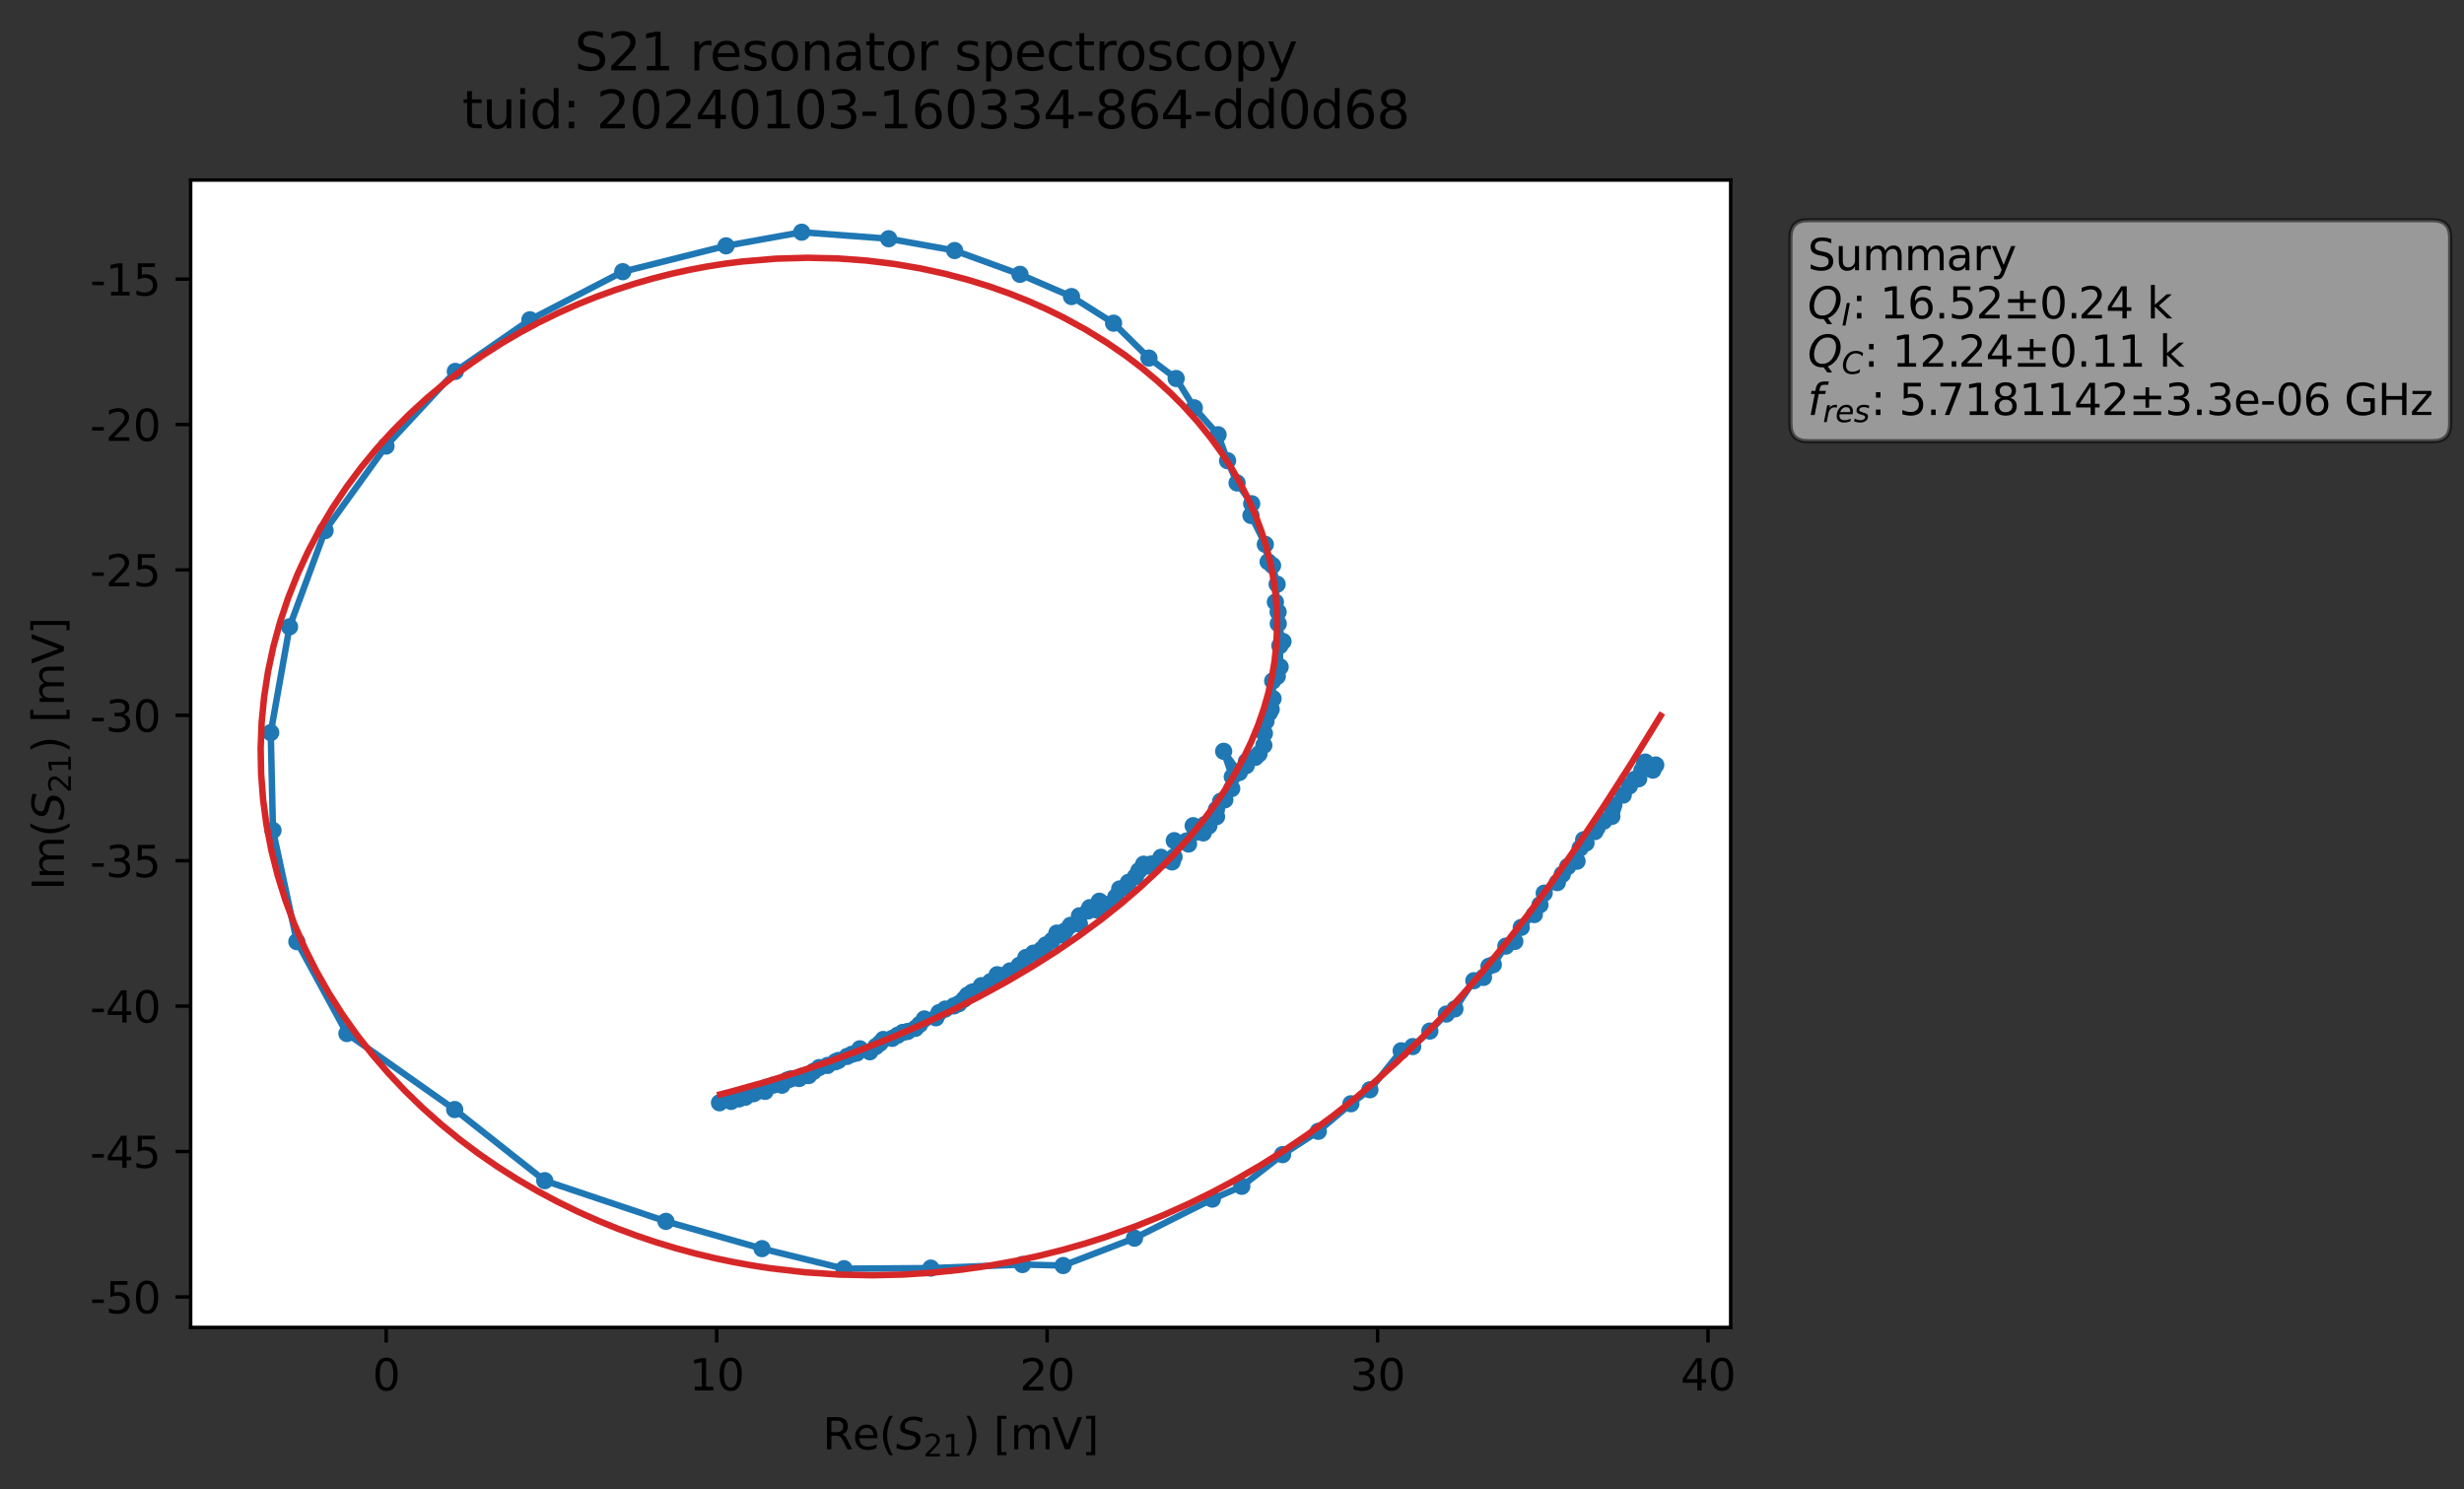 <?xml version="1.0" encoding="utf-8" standalone="no"?>
<!DOCTYPE svg PUBLIC "-//W3C//DTD SVG 1.1//EN"
  "http://www.w3.org/Graphics/SVG/1.1/DTD/svg11.dtd">
<svg xmlns:xlink="http://www.w3.org/1999/xlink" width="571.387pt" height="345.428pt" viewBox="0 0 571.387 345.428" xmlns="http://www.w3.org/2000/svg" version="1.1">
 <rect x="0" y="0" width="571.387" height="345.428" fill="#333333" stroke="none"/>
 <defs>
  <style type="text/css">*{stroke-linejoin: round; stroke-linecap: butt}</style>
 </defs>
 <g id="figure_1">
  <g id="patch_1">
   <path d="M 0 345.428 
L 571.387 345.428 
L 571.387 -0 
L 0 -0 
L 0 345.428 
z
" style="fill: none; opacity: 0"/>
  </g>
  <g id="axes_1">
   <g id="patch_2">
    <path d="M 44.211 307.872 
L 401.331 307.872 
L 401.331 41.76 
L 44.211 41.76 
z
" style="fill: #ffffff"/>
   </g>
   <g id="matplotlib.axis_1">
    <g id="xtick_1">
     <g id="line2d_1">
      <defs>
       <path id="m42bc0c534d" d="M 0 0 
L 0 3.5 
" style="stroke: #000000; stroke-width: 0.8"/>
      </defs>
      <g>
       <use xlink:href="#m42bc0c534d" x="89.563" y="307.872" style="stroke: #000000; stroke-width: 0.8"/>
      </g>
     </g>
     <g id="text_1">
      <!-- 0 -->
      <g transform="translate(86.382 322.47) scale(0.1 -0.1)">
       <defs>
        <path id="DejaVuSans-30" d="M 2034 4250 
Q 1547 4250 1301 3770 
Q 1056 3291 1056 2328 
Q 1056 1369 1301 889 
Q 1547 409 2034 409 
Q 2525 409 2770 889 
Q 3016 1369 3016 2328 
Q 3016 3291 2770 3770 
Q 2525 4250 2034 4250 
z
M 2034 4750 
Q 2819 4750 3233 4129 
Q 3647 3509 3647 2328 
Q 3647 1150 3233 529 
Q 2819 -91 2034 -91 
Q 1250 -91 836 529 
Q 422 1150 422 2328 
Q 422 3509 836 4129 
Q 1250 4750 2034 4750 
z
" transform="scale(0.016)"/>
       </defs>
       <use xlink:href="#DejaVuSans-30"/>
      </g>
     </g>
    </g>
    <g id="xtick_2">
     <g id="line2d_2">
      <g>
       <use xlink:href="#m42bc0c534d" x="166.193" y="307.872" style="stroke: #000000; stroke-width: 0.8"/>
      </g>
     </g>
     <g id="text_2">
      <!-- 10 -->
      <g transform="translate(159.831 322.47) scale(0.1 -0.1)">
       <defs>
        <path id="DejaVuSans-31" d="M 794 531 
L 1825 531 
L 1825 4091 
L 703 3866 
L 703 4441 
L 1819 4666 
L 2450 4666 
L 2450 531 
L 3481 531 
L 3481 0 
L 794 0 
L 794 531 
z
" transform="scale(0.016)"/>
       </defs>
       <use xlink:href="#DejaVuSans-31"/>
       <use xlink:href="#DejaVuSans-30" x="63.623"/>
      </g>
     </g>
    </g>
    <g id="xtick_3">
     <g id="line2d_3">
      <g>
       <use xlink:href="#m42bc0c534d" x="242.823" y="307.872" style="stroke: #000000; stroke-width: 0.8"/>
      </g>
     </g>
     <g id="text_3">
      <!-- 20 -->
      <g transform="translate(236.46 322.47) scale(0.1 -0.1)">
       <defs>
        <path id="DejaVuSans-32" d="M 1228 531 
L 3431 531 
L 3431 0 
L 469 0 
L 469 531 
Q 828 903 1448 1529 
Q 2069 2156 2228 2338 
Q 2531 2678 2651 2914 
Q 2772 3150 2772 3378 
Q 2772 3750 2511 3984 
Q 2250 4219 1831 4219 
Q 1534 4219 1204 4116 
Q 875 4013 500 3803 
L 500 4441 
Q 881 4594 1212 4672 
Q 1544 4750 1819 4750 
Q 2544 4750 2975 4387 
Q 3406 4025 3406 3419 
Q 3406 3131 3298 2873 
Q 3191 2616 2906 2266 
Q 2828 2175 2409 1742 
Q 1991 1309 1228 531 
z
" transform="scale(0.016)"/>
       </defs>
       <use xlink:href="#DejaVuSans-32"/>
       <use xlink:href="#DejaVuSans-30" x="63.623"/>
      </g>
     </g>
    </g>
    <g id="xtick_4">
     <g id="line2d_4">
      <g>
       <use xlink:href="#m42bc0c534d" x="319.452" y="307.872" style="stroke: #000000; stroke-width: 0.8"/>
      </g>
     </g>
     <g id="text_4">
      <!-- 30 -->
      <g transform="translate(313.09 322.47) scale(0.1 -0.1)">
       <defs>
        <path id="DejaVuSans-33" d="M 2597 2516 
Q 3050 2419 3304 2112 
Q 3559 1806 3559 1356 
Q 3559 666 3084 287 
Q 2609 -91 1734 -91 
Q 1441 -91 1130 -33 
Q 819 25 488 141 
L 488 750 
Q 750 597 1062 519 
Q 1375 441 1716 441 
Q 2309 441 2620 675 
Q 2931 909 2931 1356 
Q 2931 1769 2642 2001 
Q 2353 2234 1838 2234 
L 1294 2234 
L 1294 2753 
L 1863 2753 
Q 2328 2753 2575 2939 
Q 2822 3125 2822 3475 
Q 2822 3834 2567 4026 
Q 2313 4219 1838 4219 
Q 1578 4219 1281 4162 
Q 984 4106 628 3988 
L 628 4550 
Q 988 4650 1302 4700 
Q 1616 4750 1894 4750 
Q 2613 4750 3031 4423 
Q 3450 4097 3450 3541 
Q 3450 3153 3228 2886 
Q 3006 2619 2597 2516 
z
" transform="scale(0.016)"/>
       </defs>
       <use xlink:href="#DejaVuSans-33"/>
       <use xlink:href="#DejaVuSans-30" x="63.623"/>
      </g>
     </g>
    </g>
    <g id="xtick_5">
     <g id="line2d_5">
      <g>
       <use xlink:href="#m42bc0c534d" x="396.082" y="307.872" style="stroke: #000000; stroke-width: 0.8"/>
      </g>
     </g>
     <g id="text_5">
      <!-- 40 -->
      <g transform="translate(389.72 322.47) scale(0.1 -0.1)">
       <defs>
        <path id="DejaVuSans-34" d="M 2419 4116 
L 825 1625 
L 2419 1625 
L 2419 4116 
z
M 2253 4666 
L 3047 4666 
L 3047 1625 
L 3713 1625 
L 3713 1100 
L 3047 1100 
L 3047 0 
L 2419 0 
L 2419 1100 
L 313 1100 
L 313 1709 
L 2253 4666 
z
" transform="scale(0.016)"/>
       </defs>
       <use xlink:href="#DejaVuSans-34"/>
       <use xlink:href="#DejaVuSans-30" x="63.623"/>
      </g>
     </g>
    </g>
    <g id="text_6">
     <!-- Re$(S_{21})$ [mV] -->
     <g transform="translate(190.771 336.149) scale(0.1 -0.1)">
      <defs>
       <path id="DejaVuSans-52" d="M 2841 2188 
Q 3044 2119 3236 1894 
Q 3428 1669 3622 1275 
L 4263 0 
L 3584 0 
L 2988 1197 
Q 2756 1666 2539 1819 
Q 2322 1972 1947 1972 
L 1259 1972 
L 1259 0 
L 628 0 
L 628 4666 
L 2053 4666 
Q 2853 4666 3247 4331 
Q 3641 3997 3641 3322 
Q 3641 2881 3436 2590 
Q 3231 2300 2841 2188 
z
M 1259 4147 
L 1259 2491 
L 2053 2491 
Q 2509 2491 2742 2702 
Q 2975 2913 2975 3322 
Q 2975 3731 2742 3939 
Q 2509 4147 2053 4147 
L 1259 4147 
z
" transform="scale(0.016)"/>
       <path id="DejaVuSans-65" d="M 3597 1894 
L 3597 1613 
L 953 1613 
Q 991 1019 1311 708 
Q 1631 397 2203 397 
Q 2534 397 2845 478 
Q 3156 559 3463 722 
L 3463 178 
Q 3153 47 2828 -22 
Q 2503 -91 2169 -91 
Q 1331 -91 842 396 
Q 353 884 353 1716 
Q 353 2575 817 3079 
Q 1281 3584 2069 3584 
Q 2775 3584 3186 3129 
Q 3597 2675 3597 1894 
z
M 3022 2063 
Q 3016 2534 2758 2815 
Q 2500 3097 2075 3097 
Q 1594 3097 1305 2825 
Q 1016 2553 972 2059 
L 3022 2063 
z
" transform="scale(0.016)"/>
       <path id="DejaVuSans-28" d="M 1984 4856 
Q 1566 4138 1362 3434 
Q 1159 2731 1159 2009 
Q 1159 1288 1364 580 
Q 1569 -128 1984 -844 
L 1484 -844 
Q 1016 -109 783 600 
Q 550 1309 550 2009 
Q 550 2706 781 3412 
Q 1013 4119 1484 4856 
L 1984 4856 
z
" transform="scale(0.016)"/>
       <path id="DejaVuSans-Oblique-53" d="M 3859 4513 
L 3738 3897 
Q 3422 4066 3111 4152 
Q 2800 4238 2509 4238 
Q 1944 4238 1609 3991 
Q 1275 3744 1275 3334 
Q 1275 3109 1398 2989 
Q 1522 2869 2034 2731 
L 2413 2638 
Q 3053 2472 3303 2217 
Q 3553 1963 3553 1503 
Q 3553 797 2998 353 
Q 2444 -91 1538 -91 
Q 1166 -91 791 -17 
Q 416 56 38 206 
L 166 856 
Q 513 641 861 531 
Q 1209 422 1556 422 
Q 2147 422 2503 684 
Q 2859 947 2859 1369 
Q 2859 1650 2717 1795 
Q 2575 1941 2106 2059 
L 1728 2156 
Q 1081 2325 845 2545 
Q 609 2766 609 3163 
Q 609 3859 1145 4304 
Q 1681 4750 2541 4750 
Q 2875 4750 3203 4690 
Q 3531 4631 3859 4513 
z
" transform="scale(0.016)"/>
       <path id="DejaVuSans-29" d="M 513 4856 
L 1013 4856 
Q 1481 4119 1714 3412 
Q 1947 2706 1947 2009 
Q 1947 1309 1714 600 
Q 1481 -109 1013 -844 
L 513 -844 
Q 928 -128 1133 580 
Q 1338 1288 1338 2009 
Q 1338 2731 1133 3434 
Q 928 4138 513 4856 
z
" transform="scale(0.016)"/>
       <path id="DejaVuSans-20" transform="scale(0.016)"/>
       <path id="DejaVuSans-5b" d="M 550 4863 
L 1875 4863 
L 1875 4416 
L 1125 4416 
L 1125 -397 
L 1875 -397 
L 1875 -844 
L 550 -844 
L 550 4863 
z
" transform="scale(0.016)"/>
       <path id="DejaVuSans-6d" d="M 3328 2828 
Q 3544 3216 3844 3400 
Q 4144 3584 4550 3584 
Q 5097 3584 5394 3201 
Q 5691 2819 5691 2113 
L 5691 0 
L 5113 0 
L 5113 2094 
Q 5113 2597 4934 2840 
Q 4756 3084 4391 3084 
Q 3944 3084 3684 2787 
Q 3425 2491 3425 1978 
L 3425 0 
L 2847 0 
L 2847 2094 
Q 2847 2600 2669 2842 
Q 2491 3084 2119 3084 
Q 1678 3084 1418 2786 
Q 1159 2488 1159 1978 
L 1159 0 
L 581 0 
L 581 3500 
L 1159 3500 
L 1159 2956 
Q 1356 3278 1631 3431 
Q 1906 3584 2284 3584 
Q 2666 3584 2933 3390 
Q 3200 3197 3328 2828 
z
" transform="scale(0.016)"/>
       <path id="DejaVuSans-56" d="M 1831 0 
L 50 4666 
L 709 4666 
L 2188 738 
L 3669 4666 
L 4325 4666 
L 2547 0 
L 1831 0 
z
" transform="scale(0.016)"/>
       <path id="DejaVuSans-5d" d="M 1947 4863 
L 1947 -844 
L 622 -844 
L 622 -397 
L 1369 -397 
L 1369 4416 
L 622 4416 
L 622 4863 
L 1947 4863 
z
" transform="scale(0.016)"/>
      </defs>
      <use xlink:href="#DejaVuSans-52" transform="translate(0 0.016)"/>
      <use xlink:href="#DejaVuSans-65" transform="translate(69.482 0.016)"/>
      <use xlink:href="#DejaVuSans-28" transform="translate(131.006 0.016)"/>
      <use xlink:href="#DejaVuSans-Oblique-53" transform="translate(170.02 0.016)"/>
      <use xlink:href="#DejaVuSans-32" transform="translate(233.496 -16.391) scale(0.7)"/>
      <use xlink:href="#DejaVuSans-31" transform="translate(278.032 -16.391) scale(0.7)"/>
      <use xlink:href="#DejaVuSans-29" transform="translate(325.303 0.016)"/>
      <use xlink:href="#DejaVuSans-20" transform="translate(364.316 0.016)"/>
      <use xlink:href="#DejaVuSans-5b" transform="translate(396.104 0.016)"/>
      <use xlink:href="#DejaVuSans-6d" transform="translate(435.117 0.016)"/>
      <use xlink:href="#DejaVuSans-56" transform="translate(532.529 0.016)"/>
      <use xlink:href="#DejaVuSans-5d" transform="translate(600.938 0.016)"/>
     </g>
    </g>
   </g>
   <g id="matplotlib.axis_2">
    <g id="ytick_1">
     <g id="line2d_6">
      <defs>
       <path id="m53eaede050" d="M 0 0 
L -3.5 0 
" style="stroke: #000000; stroke-width: 0.8"/>
      </defs>
      <g>
       <use xlink:href="#m53eaede050" x="44.211" y="300.798" style="stroke: #000000; stroke-width: 0.8"/>
      </g>
     </g>
     <g id="text_7">
      <!-- -50 -->
      <g transform="translate(20.878 304.597) scale(0.1 -0.1)">
       <defs>
        <path id="DejaVuSans-2d" d="M 313 2009 
L 1997 2009 
L 1997 1497 
L 313 1497 
L 313 2009 
z
" transform="scale(0.016)"/>
        <path id="DejaVuSans-35" d="M 691 4666 
L 3169 4666 
L 3169 4134 
L 1269 4134 
L 1269 2991 
Q 1406 3038 1543 3061 
Q 1681 3084 1819 3084 
Q 2600 3084 3056 2656 
Q 3513 2228 3513 1497 
Q 3513 744 3044 326 
Q 2575 -91 1722 -91 
Q 1428 -91 1123 -41 
Q 819 9 494 109 
L 494 744 
Q 775 591 1075 516 
Q 1375 441 1709 441 
Q 2250 441 2565 725 
Q 2881 1009 2881 1497 
Q 2881 1984 2565 2268 
Q 2250 2553 1709 2553 
Q 1456 2553 1204 2497 
Q 953 2441 691 2322 
L 691 4666 
z
" transform="scale(0.016)"/>
       </defs>
       <use xlink:href="#DejaVuSans-2d"/>
       <use xlink:href="#DejaVuSans-35" x="36.084"/>
       <use xlink:href="#DejaVuSans-30" x="99.707"/>
      </g>
     </g>
    </g>
    <g id="ytick_2">
     <g id="line2d_7">
      <g>
       <use xlink:href="#m53eaede050" x="44.211" y="267.075" style="stroke: #000000; stroke-width: 0.8"/>
      </g>
     </g>
     <g id="text_8">
      <!-- -45 -->
      <g transform="translate(20.878 270.875) scale(0.1 -0.1)">
       <use xlink:href="#DejaVuSans-2d"/>
       <use xlink:href="#DejaVuSans-34" x="36.084"/>
       <use xlink:href="#DejaVuSans-35" x="99.707"/>
      </g>
     </g>
    </g>
    <g id="ytick_3">
     <g id="line2d_8">
      <g>
       <use xlink:href="#m53eaede050" x="44.211" y="233.352" style="stroke: #000000; stroke-width: 0.8"/>
      </g>
     </g>
     <g id="text_9">
      <!-- -40 -->
      <g transform="translate(20.878 237.152) scale(0.1 -0.1)">
       <use xlink:href="#DejaVuSans-2d"/>
       <use xlink:href="#DejaVuSans-34" x="36.084"/>
       <use xlink:href="#DejaVuSans-30" x="99.707"/>
      </g>
     </g>
    </g>
    <g id="ytick_4">
     <g id="line2d_9">
      <g>
       <use xlink:href="#m53eaede050" x="44.211" y="199.63" style="stroke: #000000; stroke-width: 0.8"/>
      </g>
     </g>
     <g id="text_10">
      <!-- -35 -->
      <g transform="translate(20.878 203.429) scale(0.1 -0.1)">
       <use xlink:href="#DejaVuSans-2d"/>
       <use xlink:href="#DejaVuSans-33" x="36.084"/>
       <use xlink:href="#DejaVuSans-35" x="99.707"/>
      </g>
     </g>
    </g>
    <g id="ytick_5">
     <g id="line2d_10">
      <g>
       <use xlink:href="#m53eaede050" x="44.211" y="165.907" style="stroke: #000000; stroke-width: 0.8"/>
      </g>
     </g>
     <g id="text_11">
      <!-- -30 -->
      <g transform="translate(20.878 169.706) scale(0.1 -0.1)">
       <use xlink:href="#DejaVuSans-2d"/>
       <use xlink:href="#DejaVuSans-33" x="36.084"/>
       <use xlink:href="#DejaVuSans-30" x="99.707"/>
      </g>
     </g>
    </g>
    <g id="ytick_6">
     <g id="line2d_11">
      <g>
       <use xlink:href="#m53eaede050" x="44.211" y="132.184" style="stroke: #000000; stroke-width: 0.8"/>
      </g>
     </g>
     <g id="text_12">
      <!-- -25 -->
      <g transform="translate(20.878 135.983) scale(0.1 -0.1)">
       <use xlink:href="#DejaVuSans-2d"/>
       <use xlink:href="#DejaVuSans-32" x="36.084"/>
       <use xlink:href="#DejaVuSans-35" x="99.707"/>
      </g>
     </g>
    </g>
    <g id="ytick_7">
     <g id="line2d_12">
      <g>
       <use xlink:href="#m53eaede050" x="44.211" y="98.461" style="stroke: #000000; stroke-width: 0.8"/>
      </g>
     </g>
     <g id="text_13">
      <!-- -20 -->
      <g transform="translate(20.878 102.26) scale(0.1 -0.1)">
       <use xlink:href="#DejaVuSans-2d"/>
       <use xlink:href="#DejaVuSans-32" x="36.084"/>
       <use xlink:href="#DejaVuSans-30" x="99.707"/>
      </g>
     </g>
    </g>
    <g id="ytick_8">
     <g id="line2d_13">
      <g>
       <use xlink:href="#m53eaede050" x="44.211" y="64.738" style="stroke: #000000; stroke-width: 0.8"/>
      </g>
     </g>
     <g id="text_14">
      <!-- -15 -->
      <g transform="translate(20.878 68.537) scale(0.1 -0.1)">
       <use xlink:href="#DejaVuSans-2d"/>
       <use xlink:href="#DejaVuSans-31" x="36.084"/>
       <use xlink:href="#DejaVuSans-35" x="99.707"/>
      </g>
     </g>
    </g>
    <g id="text_15">
     <!-- Im$(S_{21})$ [mV] -->
     <g transform="translate(14.798 206.466) rotate(-90) scale(0.1 -0.1)">
      <defs>
       <path id="DejaVuSans-49" d="M 628 4666 
L 1259 4666 
L 1259 0 
L 628 0 
L 628 4666 
z
" transform="scale(0.016)"/>
      </defs>
      <use xlink:href="#DejaVuSans-49" transform="translate(0 0.016)"/>
      <use xlink:href="#DejaVuSans-6d" transform="translate(25.867 0.016)"/>
      <use xlink:href="#DejaVuSans-28" transform="translate(123.279 0.016)"/>
      <use xlink:href="#DejaVuSans-Oblique-53" transform="translate(162.293 0.016)"/>
      <use xlink:href="#DejaVuSans-32" transform="translate(225.77 -16.391) scale(0.7)"/>
      <use xlink:href="#DejaVuSans-31" transform="translate(270.306 -16.391) scale(0.7)"/>
      <use xlink:href="#DejaVuSans-29" transform="translate(317.576 0.016)"/>
      <use xlink:href="#DejaVuSans-20" transform="translate(356.59 0.016)"/>
      <use xlink:href="#DejaVuSans-5b" transform="translate(388.377 0.016)"/>
      <use xlink:href="#DejaVuSans-6d" transform="translate(427.391 0.016)"/>
      <use xlink:href="#DejaVuSans-56" transform="translate(524.803 0.016)"/>
      <use xlink:href="#DejaVuSans-5d" transform="translate(593.211 0.016)"/>
     </g>
    </g>
   </g>
   <g id="line2d_14">
    <path d="M 383.286 178.614 
L 383.955 177.426 
L 381.517 176.744 
L 381.325 177.348 
L 380.009 180.615 
L 379.085 180.751 
L 377.852 182.287 
L 376.416 184.401 
L 374.236 186.732 
L 373.91 187.705 
L 373.782 189.348 
L 371.93 190.429 
L 370.348 192.016 
L 369.851 192.878 
L 367.24 194.767 
L 367.785 195.523 
L 366.413 196.714 
L 365.71 199.743 
L 363.546 200.988 
L 362.286 202.786 
L 361.138 204.7 
L 358.092 207.148 
L 357.115 209.849 
L 355.805 212.113 
L 352.769 215.088 
L 351.274 218.35 
L 349.196 219.431 
L 346.29 223.732 
L 345.284 224.1 
L 344.012 226.695 
L 341.781 227.46 
L 337.389 233.994 
L 335.398 235.187 
L 331.572 239.137 
L 327.597 242.735 
L 324.923 243.714 
L 317.668 252.747 
L 313.27 255.997 
L 305.706 262.39 
L 297.423 267.796 
L 287.964 275.14 
L 281.135 278.113 
L 263.087 287.167 
L 246.541 293.518 
L 237.095 293.293 
L 215.85 294.113 
L 195.727 294.252 
L 176.711 289.6 
L 154.426 283.272 
L 126.326 273.837 
L 105.442 257.34 
L 80.45 239.711 
L 68.837 218.398 
L 63.302 192.603 
L 62.783 169.911 
L 67.143 145.379 
L 75.384 123.062 
L 89.511 103.462 
L 105.586 86.144 
L 122.887 74.168 
L 144.411 63.017 
L 168.367 57.018 
L 185.909 53.856 
L 206.076 55.371 
L 221.377 58.11 
L 236.521 63.628 
L 248.474 68.784 
L 258.237 74.957 
L 266.439 83.048 
L 272.742 87.789 
L 276.957 94.593 
L 282.466 100.834 
L 284.669 106.857 
L 286.87 112.01 
L 290.263 116.829 
L 290.093 119.55 
L 293.421 126.266 
L 294.072 130.299 
L 295.1 131.158 
L 296.16 135.498 
L 295.761 139.645 
L 296.391 141.945 
L 296.423 144.649 
L 297.517 148.78 
L 296.792 149.757 
L 296.86 154.677 
L 296.198 156.85 
L 295.129 157.939 
L 295.209 162.029 
L 294.776 164.518 
L 294.345 165.335 
L 293.57 167.282 
L 293.208 170.105 
L 293.077 172.854 
L 291.952 174.857 
L 288.979 177.583 
L 289.032 176.623 
L 287.386 179.177 
L 283.76 174.247 
L 285.756 180.178 
L 285.634 182.892 
L 284.032 185.507 
L 283.05 185.844 
L 282.091 187.733 
L 282.108 189.412 
L 280.334 191.543 
L 279.424 191.216 
L 279.025 193.173 
L 277.256 193.032 
L 276.684 191.506 
L 275.17 195.047 
L 275.612 195.757 
L 272.307 194.975 
L 272.259 198.733 
L 271.802 199.91 
L 270.11 199.43 
L 269.219 198.838 
L 268.121 200.181 
L 266.929 200.397 
L 266.164 200.874 
L 265.201 200.435 
L 264.087 201.953 
L 263.309 203.318 
L 261.667 204.648 
L 261.348 205.804 
L 259.65 206.169 
L 258.739 208.031 
L 257.119 209.771 
L 254.928 209.025 
L 255.159 209.266 
L 254.397 211.06 
L 252.707 210.514 
L 252.343 211.267 
L 250.317 212.404 
L 250.314 214.307 
L 248.226 214.622 
L 247.03 215.887 
L 246.336 216.851 
L 245.074 216.419 
L 243.966 218.13 
L 242.518 219.152 
L 241.508 220.234 
L 241.61 220.506 
L 239.638 221.07 
L 237.887 222.081 
L 237.112 223.578 
L 236.352 223.896 
L 234.227 225.182 
L 233.373 226.046 
L 232.164 226.322 
L 231.232 226.072 
L 229.687 227.676 
L 227.586 228.603 
L 226.271 229.898 
L 225.435 230.103 
L 224.33 230.825 
L 223.556 231.746 
L 222.344 232.788 
L 221.196 233.306 
L 219.195 234.036 
L 217.755 234.858 
L 217.027 236.061 
L 214.356 236.323 
L 213.258 237.588 
L 212.266 238.513 
L 210.476 239.232 
L 209.333 239.456 
L 206.897 240.83 
L 204.821 241.087 
L 204.041 241.964 
L 201.706 243.938 
L 199.398 243.252 
L 198.666 244.24 
L 197.552 244.521 
L 191.88 247.113 
L 189.952 247.602 
L 188.649 248.492 
L 187.521 249.46 
L 185.959 249.624 
L 185.304 250.141 
L 183.346 250.232 
L 182.579 250.498 
L 181.321 251.694 
L 179.362 251.664 
L 177.789 252.181 
L 177.434 253.119 
L 175.466 253.216 
L 174.752 253.663 
L 172.848 254.483 
L 169.531 255.449 
L 168.538 254.748 
L 166.844 255.771 
L 166.844 255.771 
" clip-path="url(#pbfb5715954)" style="fill: none; stroke: #1f77b4; stroke-width: 1.5; stroke-linecap: square"/>
    <defs>
     <path id="m86b334f8e5" d="M 0 1.5 
C 0.398 1.5 0.779 1.342 1.061 1.061 
C 1.342 0.779 1.5 0.398 1.5 0 
C 1.5 -0.398 1.342 -0.779 1.061 -1.061 
C 0.779 -1.342 0.398 -1.5 0 -1.5 
C -0.398 -1.5 -0.779 -1.342 -1.061 -1.061 
C -1.342 -0.779 -1.5 -0.398 -1.5 0 
C -1.5 0.398 -1.342 0.779 -1.061 1.061 
C -0.779 1.342 -0.398 1.5 0 1.5 
z
" style="stroke: #1f77b4"/>
    </defs>
    <g clip-path="url(#pbfb5715954)">
     <use xlink:href="#m86b334f8e5" x="383.286" y="178.614" style="fill: #1f77b4; stroke: #1f77b4"/>
     <use xlink:href="#m86b334f8e5" x="383.955" y="177.426" style="fill: #1f77b4; stroke: #1f77b4"/>
     <use xlink:href="#m86b334f8e5" x="381.517" y="176.744" style="fill: #1f77b4; stroke: #1f77b4"/>
     <use xlink:href="#m86b334f8e5" x="381.325" y="177.348" style="fill: #1f77b4; stroke: #1f77b4"/>
     <use xlink:href="#m86b334f8e5" x="380.736" y="178.704" style="fill: #1f77b4; stroke: #1f77b4"/>
     <use xlink:href="#m86b334f8e5" x="380.009" y="180.615" style="fill: #1f77b4; stroke: #1f77b4"/>
     <use xlink:href="#m86b334f8e5" x="379.085" y="180.751" style="fill: #1f77b4; stroke: #1f77b4"/>
     <use xlink:href="#m86b334f8e5" x="377.852" y="182.287" style="fill: #1f77b4; stroke: #1f77b4"/>
     <use xlink:href="#m86b334f8e5" x="376.416" y="184.401" style="fill: #1f77b4; stroke: #1f77b4"/>
     <use xlink:href="#m86b334f8e5" x="374.236" y="186.732" style="fill: #1f77b4; stroke: #1f77b4"/>
     <use xlink:href="#m86b334f8e5" x="373.91" y="187.705" style="fill: #1f77b4; stroke: #1f77b4"/>
     <use xlink:href="#m86b334f8e5" x="373.782" y="189.348" style="fill: #1f77b4; stroke: #1f77b4"/>
     <use xlink:href="#m86b334f8e5" x="371.93" y="190.429" style="fill: #1f77b4; stroke: #1f77b4"/>
     <use xlink:href="#m86b334f8e5" x="370.348" y="192.016" style="fill: #1f77b4; stroke: #1f77b4"/>
     <use xlink:href="#m86b334f8e5" x="369.851" y="192.878" style="fill: #1f77b4; stroke: #1f77b4"/>
     <use xlink:href="#m86b334f8e5" x="367.24" y="194.767" style="fill: #1f77b4; stroke: #1f77b4"/>
     <use xlink:href="#m86b334f8e5" x="367.785" y="195.523" style="fill: #1f77b4; stroke: #1f77b4"/>
     <use xlink:href="#m86b334f8e5" x="366.413" y="196.714" style="fill: #1f77b4; stroke: #1f77b4"/>
     <use xlink:href="#m86b334f8e5" x="365.71" y="199.743" style="fill: #1f77b4; stroke: #1f77b4"/>
     <use xlink:href="#m86b334f8e5" x="363.546" y="200.988" style="fill: #1f77b4; stroke: #1f77b4"/>
     <use xlink:href="#m86b334f8e5" x="362.286" y="202.786" style="fill: #1f77b4; stroke: #1f77b4"/>
     <use xlink:href="#m86b334f8e5" x="361.138" y="204.7" style="fill: #1f77b4; stroke: #1f77b4"/>
     <use xlink:href="#m86b334f8e5" x="358.092" y="207.148" style="fill: #1f77b4; stroke: #1f77b4"/>
     <use xlink:href="#m86b334f8e5" x="357.115" y="209.849" style="fill: #1f77b4; stroke: #1f77b4"/>
     <use xlink:href="#m86b334f8e5" x="355.805" y="212.113" style="fill: #1f77b4; stroke: #1f77b4"/>
     <use xlink:href="#m86b334f8e5" x="352.769" y="215.088" style="fill: #1f77b4; stroke: #1f77b4"/>
     <use xlink:href="#m86b334f8e5" x="351.274" y="218.35" style="fill: #1f77b4; stroke: #1f77b4"/>
     <use xlink:href="#m86b334f8e5" x="349.196" y="219.431" style="fill: #1f77b4; stroke: #1f77b4"/>
     <use xlink:href="#m86b334f8e5" x="346.29" y="223.732" style="fill: #1f77b4; stroke: #1f77b4"/>
     <use xlink:href="#m86b334f8e5" x="345.284" y="224.1" style="fill: #1f77b4; stroke: #1f77b4"/>
     <use xlink:href="#m86b334f8e5" x="344.012" y="226.695" style="fill: #1f77b4; stroke: #1f77b4"/>
     <use xlink:href="#m86b334f8e5" x="341.781" y="227.46" style="fill: #1f77b4; stroke: #1f77b4"/>
     <use xlink:href="#m86b334f8e5" x="337.389" y="233.994" style="fill: #1f77b4; stroke: #1f77b4"/>
     <use xlink:href="#m86b334f8e5" x="335.398" y="235.187" style="fill: #1f77b4; stroke: #1f77b4"/>
     <use xlink:href="#m86b334f8e5" x="331.572" y="239.137" style="fill: #1f77b4; stroke: #1f77b4"/>
     <use xlink:href="#m86b334f8e5" x="327.597" y="242.735" style="fill: #1f77b4; stroke: #1f77b4"/>
     <use xlink:href="#m86b334f8e5" x="324.923" y="243.714" style="fill: #1f77b4; stroke: #1f77b4"/>
     <use xlink:href="#m86b334f8e5" x="317.668" y="252.747" style="fill: #1f77b4; stroke: #1f77b4"/>
     <use xlink:href="#m86b334f8e5" x="313.27" y="255.997" style="fill: #1f77b4; stroke: #1f77b4"/>
     <use xlink:href="#m86b334f8e5" x="305.706" y="262.39" style="fill: #1f77b4; stroke: #1f77b4"/>
     <use xlink:href="#m86b334f8e5" x="297.423" y="267.796" style="fill: #1f77b4; stroke: #1f77b4"/>
     <use xlink:href="#m86b334f8e5" x="287.964" y="275.14" style="fill: #1f77b4; stroke: #1f77b4"/>
     <use xlink:href="#m86b334f8e5" x="281.135" y="278.113" style="fill: #1f77b4; stroke: #1f77b4"/>
     <use xlink:href="#m86b334f8e5" x="263.087" y="287.167" style="fill: #1f77b4; stroke: #1f77b4"/>
     <use xlink:href="#m86b334f8e5" x="246.541" y="293.518" style="fill: #1f77b4; stroke: #1f77b4"/>
     <use xlink:href="#m86b334f8e5" x="237.095" y="293.293" style="fill: #1f77b4; stroke: #1f77b4"/>
     <use xlink:href="#m86b334f8e5" x="215.85" y="294.113" style="fill: #1f77b4; stroke: #1f77b4"/>
     <use xlink:href="#m86b334f8e5" x="195.727" y="294.252" style="fill: #1f77b4; stroke: #1f77b4"/>
     <use xlink:href="#m86b334f8e5" x="176.711" y="289.6" style="fill: #1f77b4; stroke: #1f77b4"/>
     <use xlink:href="#m86b334f8e5" x="154.426" y="283.272" style="fill: #1f77b4; stroke: #1f77b4"/>
     <use xlink:href="#m86b334f8e5" x="126.326" y="273.837" style="fill: #1f77b4; stroke: #1f77b4"/>
     <use xlink:href="#m86b334f8e5" x="105.442" y="257.34" style="fill: #1f77b4; stroke: #1f77b4"/>
     <use xlink:href="#m86b334f8e5" x="80.45" y="239.711" style="fill: #1f77b4; stroke: #1f77b4"/>
     <use xlink:href="#m86b334f8e5" x="68.837" y="218.398" style="fill: #1f77b4; stroke: #1f77b4"/>
     <use xlink:href="#m86b334f8e5" x="63.302" y="192.603" style="fill: #1f77b4; stroke: #1f77b4"/>
     <use xlink:href="#m86b334f8e5" x="62.783" y="169.911" style="fill: #1f77b4; stroke: #1f77b4"/>
     <use xlink:href="#m86b334f8e5" x="67.143" y="145.379" style="fill: #1f77b4; stroke: #1f77b4"/>
     <use xlink:href="#m86b334f8e5" x="75.384" y="123.062" style="fill: #1f77b4; stroke: #1f77b4"/>
     <use xlink:href="#m86b334f8e5" x="89.511" y="103.462" style="fill: #1f77b4; stroke: #1f77b4"/>
     <use xlink:href="#m86b334f8e5" x="105.586" y="86.144" style="fill: #1f77b4; stroke: #1f77b4"/>
     <use xlink:href="#m86b334f8e5" x="122.887" y="74.168" style="fill: #1f77b4; stroke: #1f77b4"/>
     <use xlink:href="#m86b334f8e5" x="144.411" y="63.017" style="fill: #1f77b4; stroke: #1f77b4"/>
     <use xlink:href="#m86b334f8e5" x="168.367" y="57.018" style="fill: #1f77b4; stroke: #1f77b4"/>
     <use xlink:href="#m86b334f8e5" x="185.909" y="53.856" style="fill: #1f77b4; stroke: #1f77b4"/>
     <use xlink:href="#m86b334f8e5" x="206.076" y="55.371" style="fill: #1f77b4; stroke: #1f77b4"/>
     <use xlink:href="#m86b334f8e5" x="221.377" y="58.11" style="fill: #1f77b4; stroke: #1f77b4"/>
     <use xlink:href="#m86b334f8e5" x="236.521" y="63.628" style="fill: #1f77b4; stroke: #1f77b4"/>
     <use xlink:href="#m86b334f8e5" x="248.474" y="68.784" style="fill: #1f77b4; stroke: #1f77b4"/>
     <use xlink:href="#m86b334f8e5" x="258.237" y="74.957" style="fill: #1f77b4; stroke: #1f77b4"/>
     <use xlink:href="#m86b334f8e5" x="266.439" y="83.048" style="fill: #1f77b4; stroke: #1f77b4"/>
     <use xlink:href="#m86b334f8e5" x="272.742" y="87.789" style="fill: #1f77b4; stroke: #1f77b4"/>
     <use xlink:href="#m86b334f8e5" x="276.957" y="94.593" style="fill: #1f77b4; stroke: #1f77b4"/>
     <use xlink:href="#m86b334f8e5" x="282.466" y="100.834" style="fill: #1f77b4; stroke: #1f77b4"/>
     <use xlink:href="#m86b334f8e5" x="284.669" y="106.857" style="fill: #1f77b4; stroke: #1f77b4"/>
     <use xlink:href="#m86b334f8e5" x="286.87" y="112.01" style="fill: #1f77b4; stroke: #1f77b4"/>
     <use xlink:href="#m86b334f8e5" x="290.263" y="116.829" style="fill: #1f77b4; stroke: #1f77b4"/>
     <use xlink:href="#m86b334f8e5" x="290.093" y="119.55" style="fill: #1f77b4; stroke: #1f77b4"/>
     <use xlink:href="#m86b334f8e5" x="293.421" y="126.266" style="fill: #1f77b4; stroke: #1f77b4"/>
     <use xlink:href="#m86b334f8e5" x="294.072" y="130.299" style="fill: #1f77b4; stroke: #1f77b4"/>
     <use xlink:href="#m86b334f8e5" x="295.1" y="131.158" style="fill: #1f77b4; stroke: #1f77b4"/>
     <use xlink:href="#m86b334f8e5" x="296.16" y="135.498" style="fill: #1f77b4; stroke: #1f77b4"/>
     <use xlink:href="#m86b334f8e5" x="295.761" y="139.645" style="fill: #1f77b4; stroke: #1f77b4"/>
     <use xlink:href="#m86b334f8e5" x="296.391" y="141.945" style="fill: #1f77b4; stroke: #1f77b4"/>
     <use xlink:href="#m86b334f8e5" x="296.423" y="144.649" style="fill: #1f77b4; stroke: #1f77b4"/>
     <use xlink:href="#m86b334f8e5" x="297.517" y="148.78" style="fill: #1f77b4; stroke: #1f77b4"/>
     <use xlink:href="#m86b334f8e5" x="296.792" y="149.757" style="fill: #1f77b4; stroke: #1f77b4"/>
     <use xlink:href="#m86b334f8e5" x="296.86" y="154.677" style="fill: #1f77b4; stroke: #1f77b4"/>
     <use xlink:href="#m86b334f8e5" x="296.198" y="156.85" style="fill: #1f77b4; stroke: #1f77b4"/>
     <use xlink:href="#m86b334f8e5" x="295.129" y="157.939" style="fill: #1f77b4; stroke: #1f77b4"/>
     <use xlink:href="#m86b334f8e5" x="295.209" y="162.029" style="fill: #1f77b4; stroke: #1f77b4"/>
     <use xlink:href="#m86b334f8e5" x="294.776" y="164.518" style="fill: #1f77b4; stroke: #1f77b4"/>
     <use xlink:href="#m86b334f8e5" x="294.345" y="165.335" style="fill: #1f77b4; stroke: #1f77b4"/>
     <use xlink:href="#m86b334f8e5" x="293.57" y="167.282" style="fill: #1f77b4; stroke: #1f77b4"/>
     <use xlink:href="#m86b334f8e5" x="293.208" y="170.105" style="fill: #1f77b4; stroke: #1f77b4"/>
     <use xlink:href="#m86b334f8e5" x="293.077" y="172.854" style="fill: #1f77b4; stroke: #1f77b4"/>
     <use xlink:href="#m86b334f8e5" x="291.952" y="174.857" style="fill: #1f77b4; stroke: #1f77b4"/>
     <use xlink:href="#m86b334f8e5" x="291.079" y="175.672" style="fill: #1f77b4; stroke: #1f77b4"/>
     <use xlink:href="#m86b334f8e5" x="288.979" y="177.583" style="fill: #1f77b4; stroke: #1f77b4"/>
     <use xlink:href="#m86b334f8e5" x="289.032" y="176.623" style="fill: #1f77b4; stroke: #1f77b4"/>
     <use xlink:href="#m86b334f8e5" x="287.386" y="179.177" style="fill: #1f77b4; stroke: #1f77b4"/>
     <use xlink:href="#m86b334f8e5" x="283.76" y="174.247" style="fill: #1f77b4; stroke: #1f77b4"/>
     <use xlink:href="#m86b334f8e5" x="285.756" y="180.178" style="fill: #1f77b4; stroke: #1f77b4"/>
     <use xlink:href="#m86b334f8e5" x="285.634" y="182.892" style="fill: #1f77b4; stroke: #1f77b4"/>
     <use xlink:href="#m86b334f8e5" x="284.032" y="185.507" style="fill: #1f77b4; stroke: #1f77b4"/>
     <use xlink:href="#m86b334f8e5" x="283.05" y="185.844" style="fill: #1f77b4; stroke: #1f77b4"/>
     <use xlink:href="#m86b334f8e5" x="282.091" y="187.733" style="fill: #1f77b4; stroke: #1f77b4"/>
     <use xlink:href="#m86b334f8e5" x="282.108" y="189.412" style="fill: #1f77b4; stroke: #1f77b4"/>
     <use xlink:href="#m86b334f8e5" x="280.334" y="191.543" style="fill: #1f77b4; stroke: #1f77b4"/>
     <use xlink:href="#m86b334f8e5" x="279.424" y="191.216" style="fill: #1f77b4; stroke: #1f77b4"/>
     <use xlink:href="#m86b334f8e5" x="279.025" y="193.173" style="fill: #1f77b4; stroke: #1f77b4"/>
     <use xlink:href="#m86b334f8e5" x="277.256" y="193.032" style="fill: #1f77b4; stroke: #1f77b4"/>
     <use xlink:href="#m86b334f8e5" x="276.684" y="191.506" style="fill: #1f77b4; stroke: #1f77b4"/>
     <use xlink:href="#m86b334f8e5" x="275.17" y="195.047" style="fill: #1f77b4; stroke: #1f77b4"/>
     <use xlink:href="#m86b334f8e5" x="275.612" y="195.757" style="fill: #1f77b4; stroke: #1f77b4"/>
     <use xlink:href="#m86b334f8e5" x="272.307" y="194.975" style="fill: #1f77b4; stroke: #1f77b4"/>
     <use xlink:href="#m86b334f8e5" x="272.259" y="198.733" style="fill: #1f77b4; stroke: #1f77b4"/>
     <use xlink:href="#m86b334f8e5" x="271.802" y="199.91" style="fill: #1f77b4; stroke: #1f77b4"/>
     <use xlink:href="#m86b334f8e5" x="270.11" y="199.43" style="fill: #1f77b4; stroke: #1f77b4"/>
     <use xlink:href="#m86b334f8e5" x="269.219" y="198.838" style="fill: #1f77b4; stroke: #1f77b4"/>
     <use xlink:href="#m86b334f8e5" x="268.121" y="200.181" style="fill: #1f77b4; stroke: #1f77b4"/>
     <use xlink:href="#m86b334f8e5" x="266.929" y="200.397" style="fill: #1f77b4; stroke: #1f77b4"/>
     <use xlink:href="#m86b334f8e5" x="266.164" y="200.874" style="fill: #1f77b4; stroke: #1f77b4"/>
     <use xlink:href="#m86b334f8e5" x="265.201" y="200.435" style="fill: #1f77b4; stroke: #1f77b4"/>
     <use xlink:href="#m86b334f8e5" x="264.087" y="201.953" style="fill: #1f77b4; stroke: #1f77b4"/>
     <use xlink:href="#m86b334f8e5" x="263.309" y="203.318" style="fill: #1f77b4; stroke: #1f77b4"/>
     <use xlink:href="#m86b334f8e5" x="261.667" y="204.648" style="fill: #1f77b4; stroke: #1f77b4"/>
     <use xlink:href="#m86b334f8e5" x="261.348" y="205.804" style="fill: #1f77b4; stroke: #1f77b4"/>
     <use xlink:href="#m86b334f8e5" x="259.65" y="206.169" style="fill: #1f77b4; stroke: #1f77b4"/>
     <use xlink:href="#m86b334f8e5" x="258.739" y="208.031" style="fill: #1f77b4; stroke: #1f77b4"/>
     <use xlink:href="#m86b334f8e5" x="257.119" y="209.771" style="fill: #1f77b4; stroke: #1f77b4"/>
     <use xlink:href="#m86b334f8e5" x="254.928" y="209.025" style="fill: #1f77b4; stroke: #1f77b4"/>
     <use xlink:href="#m86b334f8e5" x="255.159" y="209.266" style="fill: #1f77b4; stroke: #1f77b4"/>
     <use xlink:href="#m86b334f8e5" x="254.397" y="211.06" style="fill: #1f77b4; stroke: #1f77b4"/>
     <use xlink:href="#m86b334f8e5" x="252.707" y="210.514" style="fill: #1f77b4; stroke: #1f77b4"/>
     <use xlink:href="#m86b334f8e5" x="252.343" y="211.267" style="fill: #1f77b4; stroke: #1f77b4"/>
     <use xlink:href="#m86b334f8e5" x="250.317" y="212.404" style="fill: #1f77b4; stroke: #1f77b4"/>
     <use xlink:href="#m86b334f8e5" x="250.314" y="214.307" style="fill: #1f77b4; stroke: #1f77b4"/>
     <use xlink:href="#m86b334f8e5" x="248.226" y="214.622" style="fill: #1f77b4; stroke: #1f77b4"/>
     <use xlink:href="#m86b334f8e5" x="247.03" y="215.887" style="fill: #1f77b4; stroke: #1f77b4"/>
     <use xlink:href="#m86b334f8e5" x="246.336" y="216.851" style="fill: #1f77b4; stroke: #1f77b4"/>
     <use xlink:href="#m86b334f8e5" x="245.074" y="216.419" style="fill: #1f77b4; stroke: #1f77b4"/>
     <use xlink:href="#m86b334f8e5" x="243.966" y="218.13" style="fill: #1f77b4; stroke: #1f77b4"/>
     <use xlink:href="#m86b334f8e5" x="242.518" y="219.152" style="fill: #1f77b4; stroke: #1f77b4"/>
     <use xlink:href="#m86b334f8e5" x="241.508" y="220.234" style="fill: #1f77b4; stroke: #1f77b4"/>
     <use xlink:href="#m86b334f8e5" x="241.61" y="220.506" style="fill: #1f77b4; stroke: #1f77b4"/>
     <use xlink:href="#m86b334f8e5" x="239.638" y="221.07" style="fill: #1f77b4; stroke: #1f77b4"/>
     <use xlink:href="#m86b334f8e5" x="237.887" y="222.081" style="fill: #1f77b4; stroke: #1f77b4"/>
     <use xlink:href="#m86b334f8e5" x="237.112" y="223.578" style="fill: #1f77b4; stroke: #1f77b4"/>
     <use xlink:href="#m86b334f8e5" x="236.352" y="223.896" style="fill: #1f77b4; stroke: #1f77b4"/>
     <use xlink:href="#m86b334f8e5" x="234.227" y="225.182" style="fill: #1f77b4; stroke: #1f77b4"/>
     <use xlink:href="#m86b334f8e5" x="233.373" y="226.046" style="fill: #1f77b4; stroke: #1f77b4"/>
     <use xlink:href="#m86b334f8e5" x="232.164" y="226.322" style="fill: #1f77b4; stroke: #1f77b4"/>
     <use xlink:href="#m86b334f8e5" x="231.232" y="226.072" style="fill: #1f77b4; stroke: #1f77b4"/>
     <use xlink:href="#m86b334f8e5" x="229.687" y="227.676" style="fill: #1f77b4; stroke: #1f77b4"/>
     <use xlink:href="#m86b334f8e5" x="227.586" y="228.603" style="fill: #1f77b4; stroke: #1f77b4"/>
     <use xlink:href="#m86b334f8e5" x="226.271" y="229.898" style="fill: #1f77b4; stroke: #1f77b4"/>
     <use xlink:href="#m86b334f8e5" x="225.435" y="230.103" style="fill: #1f77b4; stroke: #1f77b4"/>
     <use xlink:href="#m86b334f8e5" x="224.33" y="230.825" style="fill: #1f77b4; stroke: #1f77b4"/>
     <use xlink:href="#m86b334f8e5" x="223.556" y="231.746" style="fill: #1f77b4; stroke: #1f77b4"/>
     <use xlink:href="#m86b334f8e5" x="222.344" y="232.788" style="fill: #1f77b4; stroke: #1f77b4"/>
     <use xlink:href="#m86b334f8e5" x="221.196" y="233.306" style="fill: #1f77b4; stroke: #1f77b4"/>
     <use xlink:href="#m86b334f8e5" x="219.195" y="234.036" style="fill: #1f77b4; stroke: #1f77b4"/>
     <use xlink:href="#m86b334f8e5" x="217.755" y="234.858" style="fill: #1f77b4; stroke: #1f77b4"/>
     <use xlink:href="#m86b334f8e5" x="217.027" y="236.061" style="fill: #1f77b4; stroke: #1f77b4"/>
     <use xlink:href="#m86b334f8e5" x="214.356" y="236.323" style="fill: #1f77b4; stroke: #1f77b4"/>
     <use xlink:href="#m86b334f8e5" x="213.258" y="237.588" style="fill: #1f77b4; stroke: #1f77b4"/>
     <use xlink:href="#m86b334f8e5" x="212.266" y="238.513" style="fill: #1f77b4; stroke: #1f77b4"/>
     <use xlink:href="#m86b334f8e5" x="210.476" y="239.232" style="fill: #1f77b4; stroke: #1f77b4"/>
     <use xlink:href="#m86b334f8e5" x="209.333" y="239.456" style="fill: #1f77b4; stroke: #1f77b4"/>
     <use xlink:href="#m86b334f8e5" x="208.124" y="240.128" style="fill: #1f77b4; stroke: #1f77b4"/>
     <use xlink:href="#m86b334f8e5" x="206.897" y="240.83" style="fill: #1f77b4; stroke: #1f77b4"/>
     <use xlink:href="#m86b334f8e5" x="204.821" y="241.087" style="fill: #1f77b4; stroke: #1f77b4"/>
     <use xlink:href="#m86b334f8e5" x="204.041" y="241.964" style="fill: #1f77b4; stroke: #1f77b4"/>
     <use xlink:href="#m86b334f8e5" x="203.113" y="242.706" style="fill: #1f77b4; stroke: #1f77b4"/>
     <use xlink:href="#m86b334f8e5" x="201.706" y="243.938" style="fill: #1f77b4; stroke: #1f77b4"/>
     <use xlink:href="#m86b334f8e5" x="199.398" y="243.252" style="fill: #1f77b4; stroke: #1f77b4"/>
     <use xlink:href="#m86b334f8e5" x="198.666" y="244.24" style="fill: #1f77b4; stroke: #1f77b4"/>
     <use xlink:href="#m86b334f8e5" x="197.552" y="244.521" style="fill: #1f77b4; stroke: #1f77b4"/>
     <use xlink:href="#m86b334f8e5" x="196.412" y="245.027" style="fill: #1f77b4; stroke: #1f77b4"/>
     <use xlink:href="#m86b334f8e5" x="194.425" y="245.948" style="fill: #1f77b4; stroke: #1f77b4"/>
     <use xlink:href="#m86b334f8e5" x="193.729" y="246.257" style="fill: #1f77b4; stroke: #1f77b4"/>
     <use xlink:href="#m86b334f8e5" x="191.88" y="247.113" style="fill: #1f77b4; stroke: #1f77b4"/>
     <use xlink:href="#m86b334f8e5" x="189.952" y="247.602" style="fill: #1f77b4; stroke: #1f77b4"/>
     <use xlink:href="#m86b334f8e5" x="188.649" y="248.492" style="fill: #1f77b4; stroke: #1f77b4"/>
     <use xlink:href="#m86b334f8e5" x="187.521" y="249.46" style="fill: #1f77b4; stroke: #1f77b4"/>
     <use xlink:href="#m86b334f8e5" x="185.959" y="249.624" style="fill: #1f77b4; stroke: #1f77b4"/>
     <use xlink:href="#m86b334f8e5" x="185.304" y="250.141" style="fill: #1f77b4; stroke: #1f77b4"/>
     <use xlink:href="#m86b334f8e5" x="183.346" y="250.232" style="fill: #1f77b4; stroke: #1f77b4"/>
     <use xlink:href="#m86b334f8e5" x="182.579" y="250.498" style="fill: #1f77b4; stroke: #1f77b4"/>
     <use xlink:href="#m86b334f8e5" x="181.321" y="251.694" style="fill: #1f77b4; stroke: #1f77b4"/>
     <use xlink:href="#m86b334f8e5" x="179.362" y="251.664" style="fill: #1f77b4; stroke: #1f77b4"/>
     <use xlink:href="#m86b334f8e5" x="177.789" y="252.181" style="fill: #1f77b4; stroke: #1f77b4"/>
     <use xlink:href="#m86b334f8e5" x="177.434" y="253.119" style="fill: #1f77b4; stroke: #1f77b4"/>
     <use xlink:href="#m86b334f8e5" x="175.466" y="253.216" style="fill: #1f77b4; stroke: #1f77b4"/>
     <use xlink:href="#m86b334f8e5" x="174.752" y="253.663" style="fill: #1f77b4; stroke: #1f77b4"/>
     <use xlink:href="#m86b334f8e5" x="172.848" y="254.483" style="fill: #1f77b4; stroke: #1f77b4"/>
     <use xlink:href="#m86b334f8e5" x="171.376" y="254.871" style="fill: #1f77b4; stroke: #1f77b4"/>
     <use xlink:href="#m86b334f8e5" x="169.531" y="255.449" style="fill: #1f77b4; stroke: #1f77b4"/>
     <use xlink:href="#m86b334f8e5" x="168.538" y="254.748" style="fill: #1f77b4; stroke: #1f77b4"/>
     <use xlink:href="#m86b334f8e5" x="166.844" y="255.771" style="fill: #1f77b4; stroke: #1f77b4"/>
    </g>
   </g>
   <g id="line2d_15">
    <path d="M 385.098 165.999 
L 378.507 176.707 
L 372.018 186.834 
L 365.706 196.272 
L 359.713 204.823 
L 354.287 212.19 
L 348.908 219.12 
L 343.709 225.453 
L 338.886 231.005 
L 334.059 236.253 
L 329.321 241.111 
L 324 246.232 
L 318.879 250.841 
L 314.141 254.838 
L 308.904 258.973 
L 303.083 263.238 
L 297.942 266.731 
L 292.309 270.279 
L 286.116 273.86 
L 281.061 276.548 
L 275.614 279.218 
L 269.738 281.846 
L 263.392 284.403 
L 256.535 286.851 
L 251.656 288.401 
L 246.517 289.865 
L 241.104 291.226 
L 235.403 292.462 
L 229.403 293.547 
L 223.093 294.455 
L 216.464 295.153 
L 209.509 295.607 
L 202.225 295.776 
L 194.612 295.618 
L 186.678 295.084 
L 178.436 294.123 
L 174.206 293.465 
L 169.908 292.68 
L 165.547 291.759 
L 161.126 290.696 
L 156.653 289.482 
L 152.134 288.112 
L 147.576 286.576 
L 142.988 284.868 
L 138.38 282.981 
L 133.762 280.907 
L 129.144 278.641 
L 124.541 276.177 
L 119.965 273.509 
L 115.43 270.633 
L 110.953 267.544 
L 106.55 264.242 
L 102.238 260.722 
L 98.035 256.986 
L 93.959 253.035 
L 90.03 248.87 
L 86.266 244.497 
L 82.689 239.919 
L 79.316 235.146 
L 76.166 230.186 
L 73.259 225.05 
L 70.612 219.75 
L 68.241 214.301 
L 66.163 208.719 
L 64.389 203.022 
L 62.933 197.228 
L 61.803 191.357 
L 61.009 185.43 
L 60.555 179.468 
L 60.444 173.495 
L 60.676 167.531 
L 61.25 161.6 
L 62.161 155.723 
L 63.403 149.922 
L 64.965 144.217 
L 66.837 138.628 
L 69.006 133.172 
L 71.457 127.868 
L 74.172 122.728 
L 77.136 117.769 
L 80.328 113 
L 83.73 108.432 
L 87.322 104.072 
L 91.084 99.929 
L 94.996 96.005 
L 99.038 92.304 
L 103.19 88.828 
L 107.434 85.575 
L 111.753 82.546 
L 116.128 79.737 
L 120.543 77.144 
L 124.983 74.763 
L 129.433 72.589 
L 133.881 70.614 
L 138.314 68.834 
L 142.722 67.24 
L 147.093 65.824 
L 151.419 64.58 
L 155.693 63.499 
L 159.907 62.574 
L 164.055 61.795 
L 168.131 61.156 
L 172.131 60.649 
L 179.89 59.998 
L 187.309 59.783 
L 194.375 59.95 
L 201.081 60.446 
L 207.429 61.226 
L 213.422 62.248 
L 219.07 63.475 
L 224.383 64.872 
L 229.374 66.412 
L 234.057 68.067 
L 238.448 69.816 
L 242.56 71.64 
L 246.409 73.521 
L 251.723 76.419 
L 256.527 79.375 
L 260.867 82.355 
L 264.786 85.336 
L 268.323 88.298 
L 271.514 91.226 
L 274.391 94.11 
L 277.79 97.873 
L 280.745 101.529 
L 283.311 105.072 
L 285.533 108.499 
L 287.453 111.808 
L 289.481 115.78 
L 291.151 119.576 
L 292.51 123.202 
L 293.602 126.667 
L 294.606 130.624 
L 295.326 134.378 
L 295.802 137.943 
L 296.095 141.883 
L 296.148 145.606 
L 295.962 149.622 
L 295.553 153.405 
L 294.958 156.981 
L 294.1 160.78 
L 293.075 164.365 
L 291.77 168.127 
L 290.166 172.023 
L 288.414 175.695 
L 286.362 179.474 
L 284 183.331 
L 281.515 186.971 
L 278.725 190.675 
L 275.623 194.422 
L 272.206 198.196 
L 268.47 201.982 
L 264.413 205.764 
L 260.033 209.532 
L 255.329 213.275 
L 250.299 216.981 
L 244.94 220.641 
L 239.253 224.244 
L 233.486 227.638 
L 227.394 230.97 
L 220.974 234.23 
L 214.223 237.405 
L 207.142 240.483 
L 199.994 243.346 
L 192.517 246.1 
L 184.982 248.642 
L 177.122 251.057 
L 169.21 253.259 
L 167.019 253.83 
L 167.019 253.83 
" clip-path="url(#pbfb5715954)" style="fill: none; stroke: #d62728; stroke-width: 1.5; stroke-linecap: square"/>
   </g>
   <g id="patch_3">
    <path d="M 44.211 307.872 
L 44.211 41.76 
" style="fill: none; stroke: #000000; stroke-width: 0.8; stroke-linejoin: miter; stroke-linecap: square"/>
   </g>
   <g id="patch_4">
    <path d="M 401.331 307.872 
L 401.331 41.76 
" style="fill: none; stroke: #000000; stroke-width: 0.8; stroke-linejoin: miter; stroke-linecap: square"/>
   </g>
   <g id="patch_5">
    <path d="M 44.211 307.872 
L 401.331 307.872 
" style="fill: none; stroke: #000000; stroke-width: 0.8; stroke-linejoin: miter; stroke-linecap: square"/>
   </g>
   <g id="patch_6">
    <path d="M 44.211 41.76 
L 401.331 41.76 
" style="fill: none; stroke: #000000; stroke-width: 0.8; stroke-linejoin: miter; stroke-linecap: square"/>
   </g>
   <g id="text_16">
    <g id="patch_7">
     <path d="M 419.187 102.337 
L 564.187 102.337 
Q 568.187 102.337 568.187 98.337 
L 568.187 55.066 
Q 568.187 51.066 564.187 51.066 
L 419.187 51.066 
Q 415.187 51.066 415.187 55.066 
L 415.187 98.337 
Q 415.187 102.337 419.187 102.337 
z
" style="fill: #ffffff; opacity: 0.5; stroke: #000000; stroke-linejoin: miter"/>
    </g>
    <!-- Summary -->
    <g transform="translate(419.187 62.664) scale(0.1 -0.1)">
     <defs>
      <path id="DejaVuSans-53" d="M 3425 4513 
L 3425 3897 
Q 3066 4069 2747 4153 
Q 2428 4238 2131 4238 
Q 1616 4238 1336 4038 
Q 1056 3838 1056 3469 
Q 1056 3159 1242 3001 
Q 1428 2844 1947 2747 
L 2328 2669 
Q 3034 2534 3370 2195 
Q 3706 1856 3706 1288 
Q 3706 609 3251 259 
Q 2797 -91 1919 -91 
Q 1588 -91 1214 -16 
Q 841 59 441 206 
L 441 856 
Q 825 641 1194 531 
Q 1563 422 1919 422 
Q 2459 422 2753 634 
Q 3047 847 3047 1241 
Q 3047 1584 2836 1778 
Q 2625 1972 2144 2069 
L 1759 2144 
Q 1053 2284 737 2584 
Q 422 2884 422 3419 
Q 422 4038 858 4394 
Q 1294 4750 2059 4750 
Q 2388 4750 2728 4690 
Q 3069 4631 3425 4513 
z
" transform="scale(0.016)"/>
      <path id="DejaVuSans-75" d="M 544 1381 
L 544 3500 
L 1119 3500 
L 1119 1403 
Q 1119 906 1312 657 
Q 1506 409 1894 409 
Q 2359 409 2629 706 
Q 2900 1003 2900 1516 
L 2900 3500 
L 3475 3500 
L 3475 0 
L 2900 0 
L 2900 538 
Q 2691 219 2414 64 
Q 2138 -91 1772 -91 
Q 1169 -91 856 284 
Q 544 659 544 1381 
z
M 1991 3584 
L 1991 3584 
z
" transform="scale(0.016)"/>
      <path id="DejaVuSans-61" d="M 2194 1759 
Q 1497 1759 1228 1600 
Q 959 1441 959 1056 
Q 959 750 1161 570 
Q 1363 391 1709 391 
Q 2188 391 2477 730 
Q 2766 1069 2766 1631 
L 2766 1759 
L 2194 1759 
z
M 3341 1997 
L 3341 0 
L 2766 0 
L 2766 531 
Q 2569 213 2275 61 
Q 1981 -91 1556 -91 
Q 1019 -91 701 211 
Q 384 513 384 1019 
Q 384 1609 779 1909 
Q 1175 2209 1959 2209 
L 2766 2209 
L 2766 2266 
Q 2766 2663 2505 2880 
Q 2244 3097 1772 3097 
Q 1472 3097 1187 3025 
Q 903 2953 641 2809 
L 641 3341 
Q 956 3463 1253 3523 
Q 1550 3584 1831 3584 
Q 2591 3584 2966 3190 
Q 3341 2797 3341 1997 
z
" transform="scale(0.016)"/>
      <path id="DejaVuSans-72" d="M 2631 2963 
Q 2534 3019 2420 3045 
Q 2306 3072 2169 3072 
Q 1681 3072 1420 2755 
Q 1159 2438 1159 1844 
L 1159 0 
L 581 0 
L 581 3500 
L 1159 3500 
L 1159 2956 
Q 1341 3275 1631 3429 
Q 1922 3584 2338 3584 
Q 2397 3584 2469 3576 
Q 2541 3569 2628 3553 
L 2631 2963 
z
" transform="scale(0.016)"/>
      <path id="DejaVuSans-79" d="M 2059 -325 
Q 1816 -950 1584 -1140 
Q 1353 -1331 966 -1331 
L 506 -1331 
L 506 -850 
L 844 -850 
Q 1081 -850 1212 -737 
Q 1344 -625 1503 -206 
L 1606 56 
L 191 3500 
L 800 3500 
L 1894 763 
L 2988 3500 
L 3597 3500 
L 2059 -325 
z
" transform="scale(0.016)"/>
     </defs>
     <use xlink:href="#DejaVuSans-53"/>
     <use xlink:href="#DejaVuSans-75" x="63.477"/>
     <use xlink:href="#DejaVuSans-6d" x="126.855"/>
     <use xlink:href="#DejaVuSans-6d" x="224.268"/>
     <use xlink:href="#DejaVuSans-61" x="321.68"/>
     <use xlink:href="#DejaVuSans-72" x="382.959"/>
     <use xlink:href="#DejaVuSans-79" x="424.072"/>
    </g>
    <!-- $Q_I$: 16.52$\pm$0.24 k -->
    <g transform="translate(419.187 73.862) scale(0.1 -0.1)">
     <defs>
      <path id="DejaVuSans-Oblique-51" d="M 2309 -84 
Q 2275 -88 2237 -89 
Q 2200 -91 2125 -91 
Q 1250 -91 756 411 
Q 263 913 263 1797 
Q 263 2319 452 2844 
Q 641 3369 978 3788 
Q 1369 4269 1858 4509 
Q 2347 4750 2938 4750 
Q 3794 4750 4287 4245 
Q 4781 3741 4781 2869 
Q 4781 1928 4265 1147 
Q 3750 366 2919 44 
L 3553 -825 
L 2847 -825 
L 2309 -84 
z
M 2919 4238 
Q 2400 4238 2003 3986 
Q 1606 3734 1313 3219 
Q 1125 2891 1026 2522 
Q 928 2153 928 1778 
Q 928 1128 1239 775 
Q 1550 422 2119 422 
Q 2631 422 3032 676 
Q 3434 931 3719 1434 
Q 3909 1772 4009 2142 
Q 4109 2513 4109 2881 
Q 4109 3528 3796 3883 
Q 3484 4238 2919 4238 
z
" transform="scale(0.016)"/>
      <path id="DejaVuSans-Oblique-49" d="M 1081 4666 
L 1716 4666 
L 806 0 
L 172 0 
L 1081 4666 
z
" transform="scale(0.016)"/>
      <path id="DejaVuSans-3a" d="M 750 794 
L 1409 794 
L 1409 0 
L 750 0 
L 750 794 
z
M 750 3309 
L 1409 3309 
L 1409 2516 
L 750 2516 
L 750 3309 
z
" transform="scale(0.016)"/>
      <path id="DejaVuSans-36" d="M 2113 2584 
Q 1688 2584 1439 2293 
Q 1191 2003 1191 1497 
Q 1191 994 1439 701 
Q 1688 409 2113 409 
Q 2538 409 2786 701 
Q 3034 994 3034 1497 
Q 3034 2003 2786 2293 
Q 2538 2584 2113 2584 
z
M 3366 4563 
L 3366 3988 
Q 3128 4100 2886 4159 
Q 2644 4219 2406 4219 
Q 1781 4219 1451 3797 
Q 1122 3375 1075 2522 
Q 1259 2794 1537 2939 
Q 1816 3084 2150 3084 
Q 2853 3084 3261 2657 
Q 3669 2231 3669 1497 
Q 3669 778 3244 343 
Q 2819 -91 2113 -91 
Q 1303 -91 875 529 
Q 447 1150 447 2328 
Q 447 3434 972 4092 
Q 1497 4750 2381 4750 
Q 2619 4750 2861 4703 
Q 3103 4656 3366 4563 
z
" transform="scale(0.016)"/>
      <path id="DejaVuSans-2e" d="M 684 794 
L 1344 794 
L 1344 0 
L 684 0 
L 684 794 
z
" transform="scale(0.016)"/>
      <path id="DejaVuSans-b1" d="M 2944 4013 
L 2944 2803 
L 4684 2803 
L 4684 2272 
L 2944 2272 
L 2944 1063 
L 2419 1063 
L 2419 2272 
L 678 2272 
L 678 2803 
L 2419 2803 
L 2419 4013 
L 2944 4013 
z
M 678 531 
L 4684 531 
L 4684 0 
L 678 0 
L 678 531 
z
" transform="scale(0.016)"/>
      <path id="DejaVuSans-6b" d="M 581 4863 
L 1159 4863 
L 1159 1991 
L 2875 3500 
L 3609 3500 
L 1753 1863 
L 3688 0 
L 2938 0 
L 1159 1709 
L 1159 0 
L 581 0 
L 581 4863 
z
" transform="scale(0.016)"/>
     </defs>
     <use xlink:href="#DejaVuSans-Oblique-51" transform="translate(0 0.016)"/>
     <use xlink:href="#DejaVuSans-Oblique-49" transform="translate(78.711 -16.391) scale(0.7)"/>
     <use xlink:href="#DejaVuSans-3a" transform="translate(102.09 0.016)"/>
     <use xlink:href="#DejaVuSans-20" transform="translate(135.781 0.016)"/>
     <use xlink:href="#DejaVuSans-31" transform="translate(167.568 0.016)"/>
     <use xlink:href="#DejaVuSans-36" transform="translate(231.191 0.016)"/>
     <use xlink:href="#DejaVuSans-2e" transform="translate(294.814 0.016)"/>
     <use xlink:href="#DejaVuSans-35" transform="translate(326.602 0.016)"/>
     <use xlink:href="#DejaVuSans-32" transform="translate(390.225 0.016)"/>
     <use xlink:href="#DejaVuSans-b1" transform="translate(453.848 0.016)"/>
     <use xlink:href="#DejaVuSans-30" transform="translate(537.637 0.016)"/>
     <use xlink:href="#DejaVuSans-2e" transform="translate(601.26 0.016)"/>
     <use xlink:href="#DejaVuSans-32" transform="translate(627.547 0.016)"/>
     <use xlink:href="#DejaVuSans-34" transform="translate(691.17 0.016)"/>
     <use xlink:href="#DejaVuSans-20" transform="translate(754.793 0.016)"/>
     <use xlink:href="#DejaVuSans-6b" transform="translate(786.58 0.016)"/>
    </g>
    <!-- $Q_C$: 12.24$\pm$0.11 k -->
    <g transform="translate(419.187 85.06) scale(0.1 -0.1)">
     <defs>
      <path id="DejaVuSans-Oblique-43" d="M 4447 4306 
L 4319 3641 
Q 4019 3944 3683 4091 
Q 3347 4238 2956 4238 
Q 2422 4238 2017 3981 
Q 1613 3725 1319 3200 
Q 1131 2863 1032 2486 
Q 934 2109 934 1728 
Q 934 1091 1264 756 
Q 1594 422 2222 422 
Q 2656 422 3056 561 
Q 3456 700 3834 978 
L 3688 231 
Q 3316 72 2936 -9 
Q 2556 -91 2175 -91 
Q 1278 -91 773 396 
Q 269 884 269 1753 
Q 269 2309 461 2846 
Q 653 3384 1013 3828 
Q 1394 4300 1883 4525 
Q 2372 4750 3022 4750 
Q 3422 4750 3780 4639 
Q 4138 4528 4447 4306 
z
" transform="scale(0.016)"/>
     </defs>
     <use xlink:href="#DejaVuSans-Oblique-51" transform="translate(0 0.016)"/>
     <use xlink:href="#DejaVuSans-Oblique-43" transform="translate(78.711 -16.391) scale(0.7)"/>
     <use xlink:href="#DejaVuSans-3a" transform="translate(130.322 0.016)"/>
     <use xlink:href="#DejaVuSans-20" transform="translate(164.014 0.016)"/>
     <use xlink:href="#DejaVuSans-31" transform="translate(195.801 0.016)"/>
     <use xlink:href="#DejaVuSans-32" transform="translate(259.424 0.016)"/>
     <use xlink:href="#DejaVuSans-2e" transform="translate(323.047 0.016)"/>
     <use xlink:href="#DejaVuSans-32" transform="translate(349.334 0.016)"/>
     <use xlink:href="#DejaVuSans-34" transform="translate(412.957 0.016)"/>
     <use xlink:href="#DejaVuSans-b1" transform="translate(476.58 0.016)"/>
     <use xlink:href="#DejaVuSans-30" transform="translate(560.369 0.016)"/>
     <use xlink:href="#DejaVuSans-2e" transform="translate(623.992 0.016)"/>
     <use xlink:href="#DejaVuSans-31" transform="translate(655.779 0.016)"/>
     <use xlink:href="#DejaVuSans-31" transform="translate(719.402 0.016)"/>
     <use xlink:href="#DejaVuSans-20" transform="translate(783.025 0.016)"/>
     <use xlink:href="#DejaVuSans-6b" transform="translate(814.812 0.016)"/>
    </g>
    <!-- $f_{res}$: 5.7181142$\pm$3.3e-06 GHz -->
    <g transform="translate(419.187 96.257) scale(0.1 -0.1)">
     <defs>
      <path id="DejaVuSans-Oblique-66" d="M 3059 4863 
L 2969 4384 
L 2419 4384 
Q 2106 4384 1964 4261 
Q 1822 4138 1753 3809 
L 1691 3500 
L 2638 3500 
L 2553 3053 
L 1606 3053 
L 1013 0 
L 434 0 
L 1031 3053 
L 481 3053 
L 563 3500 
L 1113 3500 
L 1159 3744 
Q 1278 4363 1576 4613 
Q 1875 4863 2516 4863 
L 3059 4863 
z
" transform="scale(0.016)"/>
      <path id="DejaVuSans-Oblique-72" d="M 2853 2969 
Q 2766 3016 2653 3041 
Q 2541 3066 2413 3066 
Q 1953 3066 1609 2717 
Q 1266 2369 1153 1784 
L 800 0 
L 225 0 
L 909 3500 
L 1484 3500 
L 1375 2956 
Q 1603 3259 1920 3421 
Q 2238 3584 2597 3584 
Q 2691 3584 2781 3573 
Q 2872 3563 2963 3538 
L 2853 2969 
z
" transform="scale(0.016)"/>
      <path id="DejaVuSans-Oblique-65" d="M 3078 2063 
Q 3088 2113 3092 2166 
Q 3097 2219 3097 2272 
Q 3097 2653 2873 2875 
Q 2650 3097 2266 3097 
Q 1838 3097 1509 2826 
Q 1181 2556 1013 2059 
L 3078 2063 
z
M 3578 1613 
L 903 1613 
Q 884 1494 878 1425 
Q 872 1356 872 1306 
Q 872 872 1139 634 
Q 1406 397 1894 397 
Q 2269 397 2603 481 
Q 2938 566 3225 728 
L 3116 159 
Q 2806 34 2476 -28 
Q 2147 -91 1806 -91 
Q 1078 -91 686 257 
Q 294 606 294 1247 
Q 294 1794 489 2264 
Q 684 2734 1063 3103 
Q 1306 3334 1642 3459 
Q 1978 3584 2356 3584 
Q 2950 3584 3301 3228 
Q 3653 2872 3653 2272 
Q 3653 2128 3634 1964 
Q 3616 1800 3578 1613 
z
" transform="scale(0.016)"/>
      <path id="DejaVuSans-Oblique-73" d="M 3200 3397 
L 3091 2853 
Q 2863 2978 2609 3040 
Q 2356 3103 2088 3103 
Q 1634 3103 1373 2948 
Q 1113 2794 1113 2528 
Q 1113 2219 1719 2053 
Q 1766 2041 1788 2034 
L 1972 1978 
Q 2547 1819 2739 1644 
Q 2931 1469 2931 1166 
Q 2931 609 2489 259 
Q 2047 -91 1331 -91 
Q 1053 -91 747 -37 
Q 441 16 72 128 
L 184 722 
Q 500 559 806 475 
Q 1113 391 1394 391 
Q 1816 391 2080 572 
Q 2344 753 2344 1031 
Q 2344 1331 1650 1516 
L 1591 1531 
L 1394 1581 
Q 956 1697 753 1886 
Q 550 2075 550 2369 
Q 550 2928 970 3256 
Q 1391 3584 2113 3584 
Q 2397 3584 2667 3537 
Q 2938 3491 3200 3397 
z
" transform="scale(0.016)"/>
      <path id="DejaVuSans-37" d="M 525 4666 
L 3525 4666 
L 3525 4397 
L 1831 0 
L 1172 0 
L 2766 4134 
L 525 4134 
L 525 4666 
z
" transform="scale(0.016)"/>
      <path id="DejaVuSans-38" d="M 2034 2216 
Q 1584 2216 1326 1975 
Q 1069 1734 1069 1313 
Q 1069 891 1326 650 
Q 1584 409 2034 409 
Q 2484 409 2743 651 
Q 3003 894 3003 1313 
Q 3003 1734 2745 1975 
Q 2488 2216 2034 2216 
z
M 1403 2484 
Q 997 2584 770 2862 
Q 544 3141 544 3541 
Q 544 4100 942 4425 
Q 1341 4750 2034 4750 
Q 2731 4750 3128 4425 
Q 3525 4100 3525 3541 
Q 3525 3141 3298 2862 
Q 3072 2584 2669 2484 
Q 3125 2378 3379 2068 
Q 3634 1759 3634 1313 
Q 3634 634 3220 271 
Q 2806 -91 2034 -91 
Q 1263 -91 848 271 
Q 434 634 434 1313 
Q 434 1759 690 2068 
Q 947 2378 1403 2484 
z
M 1172 3481 
Q 1172 3119 1398 2916 
Q 1625 2713 2034 2713 
Q 2441 2713 2670 2916 
Q 2900 3119 2900 3481 
Q 2900 3844 2670 4047 
Q 2441 4250 2034 4250 
Q 1625 4250 1398 4047 
Q 1172 3844 1172 3481 
z
" transform="scale(0.016)"/>
      <path id="DejaVuSans-47" d="M 3809 666 
L 3809 1919 
L 2778 1919 
L 2778 2438 
L 4434 2438 
L 4434 434 
Q 4069 175 3628 42 
Q 3188 -91 2688 -91 
Q 1594 -91 976 548 
Q 359 1188 359 2328 
Q 359 3472 976 4111 
Q 1594 4750 2688 4750 
Q 3144 4750 3555 4637 
Q 3966 4525 4313 4306 
L 4313 3634 
Q 3963 3931 3569 4081 
Q 3175 4231 2741 4231 
Q 1884 4231 1454 3753 
Q 1025 3275 1025 2328 
Q 1025 1384 1454 906 
Q 1884 428 2741 428 
Q 3075 428 3337 486 
Q 3600 544 3809 666 
z
" transform="scale(0.016)"/>
      <path id="DejaVuSans-48" d="M 628 4666 
L 1259 4666 
L 1259 2753 
L 3553 2753 
L 3553 4666 
L 4184 4666 
L 4184 0 
L 3553 0 
L 3553 2222 
L 1259 2222 
L 1259 0 
L 628 0 
L 628 4666 
z
" transform="scale(0.016)"/>
      <path id="DejaVuSans-7a" d="M 353 3500 
L 3084 3500 
L 3084 2975 
L 922 459 
L 3084 459 
L 3084 0 
L 275 0 
L 275 525 
L 2438 3041 
L 353 3041 
L 353 3500 
z
" transform="scale(0.016)"/>
     </defs>
     <use xlink:href="#DejaVuSans-Oblique-66" transform="translate(0 0.016)"/>
     <use xlink:href="#DejaVuSans-Oblique-72" transform="translate(35.205 -16.391) scale(0.7)"/>
     <use xlink:href="#DejaVuSans-Oblique-65" transform="translate(63.984 -16.391) scale(0.7)"/>
     <use xlink:href="#DejaVuSans-Oblique-73" transform="translate(107.051 -16.391) scale(0.7)"/>
     <use xlink:href="#DejaVuSans-3a" transform="translate(146.255 0.016)"/>
     <use xlink:href="#DejaVuSans-20" transform="translate(179.946 0.016)"/>
     <use xlink:href="#DejaVuSans-35" transform="translate(211.733 0.016)"/>
     <use xlink:href="#DejaVuSans-2e" transform="translate(275.356 0.016)"/>
     <use xlink:href="#DejaVuSans-37" transform="translate(299.394 0.016)"/>
     <use xlink:href="#DejaVuSans-31" transform="translate(363.017 0.016)"/>
     <use xlink:href="#DejaVuSans-38" transform="translate(426.64 0.016)"/>
     <use xlink:href="#DejaVuSans-31" transform="translate(490.263 0.016)"/>
     <use xlink:href="#DejaVuSans-31" transform="translate(553.886 0.016)"/>
     <use xlink:href="#DejaVuSans-34" transform="translate(617.509 0.016)"/>
     <use xlink:href="#DejaVuSans-32" transform="translate(681.132 0.016)"/>
     <use xlink:href="#DejaVuSans-b1" transform="translate(744.755 0.016)"/>
     <use xlink:href="#DejaVuSans-33" transform="translate(828.544 0.016)"/>
     <use xlink:href="#DejaVuSans-2e" transform="translate(892.167 0.016)"/>
     <use xlink:href="#DejaVuSans-33" transform="translate(923.954 0.016)"/>
     <use xlink:href="#DejaVuSans-65" transform="translate(987.577 0.016)"/>
     <use xlink:href="#DejaVuSans-2d" transform="translate(1049.101 0.016)"/>
     <use xlink:href="#DejaVuSans-30" transform="translate(1085.185 0.016)"/>
     <use xlink:href="#DejaVuSans-36" transform="translate(1148.808 0.016)"/>
     <use xlink:href="#DejaVuSans-20" transform="translate(1212.431 0.016)"/>
     <use xlink:href="#DejaVuSans-47" transform="translate(1244.218 0.016)"/>
     <use xlink:href="#DejaVuSans-48" transform="translate(1321.708 0.016)"/>
     <use xlink:href="#DejaVuSans-7a" transform="translate(1396.903 0.016)"/>
    </g>
   </g>
  </g>
  <g id="text_17">
   <!-- S21 resonator spectroscopy -->
   <g transform="translate(133.227 16.318) scale(0.12 -0.12)">
    <defs>
     <path id="DejaVuSans-73" d="M 2834 3397 
L 2834 2853 
Q 2591 2978 2328 3040 
Q 2066 3103 1784 3103 
Q 1356 3103 1142 2972 
Q 928 2841 928 2578 
Q 928 2378 1081 2264 
Q 1234 2150 1697 2047 
L 1894 2003 
Q 2506 1872 2764 1633 
Q 3022 1394 3022 966 
Q 3022 478 2636 193 
Q 2250 -91 1575 -91 
Q 1294 -91 989 -36 
Q 684 19 347 128 
L 347 722 
Q 666 556 975 473 
Q 1284 391 1588 391 
Q 1994 391 2212 530 
Q 2431 669 2431 922 
Q 2431 1156 2273 1281 
Q 2116 1406 1581 1522 
L 1381 1569 
Q 847 1681 609 1914 
Q 372 2147 372 2553 
Q 372 3047 722 3315 
Q 1072 3584 1716 3584 
Q 2034 3584 2315 3537 
Q 2597 3491 2834 3397 
z
" transform="scale(0.016)"/>
     <path id="DejaVuSans-6f" d="M 1959 3097 
Q 1497 3097 1228 2736 
Q 959 2375 959 1747 
Q 959 1119 1226 758 
Q 1494 397 1959 397 
Q 2419 397 2687 759 
Q 2956 1122 2956 1747 
Q 2956 2369 2687 2733 
Q 2419 3097 1959 3097 
z
M 1959 3584 
Q 2709 3584 3137 3096 
Q 3566 2609 3566 1747 
Q 3566 888 3137 398 
Q 2709 -91 1959 -91 
Q 1206 -91 779 398 
Q 353 888 353 1747 
Q 353 2609 779 3096 
Q 1206 3584 1959 3584 
z
" transform="scale(0.016)"/>
     <path id="DejaVuSans-6e" d="M 3513 2113 
L 3513 0 
L 2938 0 
L 2938 2094 
Q 2938 2591 2744 2837 
Q 2550 3084 2163 3084 
Q 1697 3084 1428 2787 
Q 1159 2491 1159 1978 
L 1159 0 
L 581 0 
L 581 3500 
L 1159 3500 
L 1159 2956 
Q 1366 3272 1645 3428 
Q 1925 3584 2291 3584 
Q 2894 3584 3203 3211 
Q 3513 2838 3513 2113 
z
" transform="scale(0.016)"/>
     <path id="DejaVuSans-74" d="M 1172 4494 
L 1172 3500 
L 2356 3500 
L 2356 3053 
L 1172 3053 
L 1172 1153 
Q 1172 725 1289 603 
Q 1406 481 1766 481 
L 2356 481 
L 2356 0 
L 1766 0 
Q 1100 0 847 248 
Q 594 497 594 1153 
L 594 3053 
L 172 3053 
L 172 3500 
L 594 3500 
L 594 4494 
L 1172 4494 
z
" transform="scale(0.016)"/>
     <path id="DejaVuSans-70" d="M 1159 525 
L 1159 -1331 
L 581 -1331 
L 581 3500 
L 1159 3500 
L 1159 2969 
Q 1341 3281 1617 3432 
Q 1894 3584 2278 3584 
Q 2916 3584 3314 3078 
Q 3713 2572 3713 1747 
Q 3713 922 3314 415 
Q 2916 -91 2278 -91 
Q 1894 -91 1617 61 
Q 1341 213 1159 525 
z
M 3116 1747 
Q 3116 2381 2855 2742 
Q 2594 3103 2138 3103 
Q 1681 3103 1420 2742 
Q 1159 2381 1159 1747 
Q 1159 1113 1420 752 
Q 1681 391 2138 391 
Q 2594 391 2855 752 
Q 3116 1113 3116 1747 
z
" transform="scale(0.016)"/>
     <path id="DejaVuSans-63" d="M 3122 3366 
L 3122 2828 
Q 2878 2963 2633 3030 
Q 2388 3097 2138 3097 
Q 1578 3097 1268 2742 
Q 959 2388 959 1747 
Q 959 1106 1268 751 
Q 1578 397 2138 397 
Q 2388 397 2633 464 
Q 2878 531 3122 666 
L 3122 134 
Q 2881 22 2623 -34 
Q 2366 -91 2075 -91 
Q 1284 -91 818 406 
Q 353 903 353 1747 
Q 353 2603 823 3093 
Q 1294 3584 2113 3584 
Q 2378 3584 2631 3529 
Q 2884 3475 3122 3366 
z
" transform="scale(0.016)"/>
    </defs>
    <use xlink:href="#DejaVuSans-53"/>
    <use xlink:href="#DejaVuSans-32" x="63.477"/>
    <use xlink:href="#DejaVuSans-31" x="127.1"/>
    <use xlink:href="#DejaVuSans-20" x="190.723"/>
    <use xlink:href="#DejaVuSans-72" x="222.51"/>
    <use xlink:href="#DejaVuSans-65" x="261.373"/>
    <use xlink:href="#DejaVuSans-73" x="322.896"/>
    <use xlink:href="#DejaVuSans-6f" x="374.996"/>
    <use xlink:href="#DejaVuSans-6e" x="436.178"/>
    <use xlink:href="#DejaVuSans-61" x="499.557"/>
    <use xlink:href="#DejaVuSans-74" x="560.836"/>
    <use xlink:href="#DejaVuSans-6f" x="600.045"/>
    <use xlink:href="#DejaVuSans-72" x="661.227"/>
    <use xlink:href="#DejaVuSans-20" x="702.34"/>
    <use xlink:href="#DejaVuSans-73" x="734.127"/>
    <use xlink:href="#DejaVuSans-70" x="786.227"/>
    <use xlink:href="#DejaVuSans-65" x="849.703"/>
    <use xlink:href="#DejaVuSans-63" x="911.227"/>
    <use xlink:href="#DejaVuSans-74" x="966.207"/>
    <use xlink:href="#DejaVuSans-72" x="1005.416"/>
    <use xlink:href="#DejaVuSans-6f" x="1044.279"/>
    <use xlink:href="#DejaVuSans-73" x="1105.461"/>
    <use xlink:href="#DejaVuSans-63" x="1157.561"/>
    <use xlink:href="#DejaVuSans-6f" x="1212.541"/>
    <use xlink:href="#DejaVuSans-70" x="1273.723"/>
    <use xlink:href="#DejaVuSans-79" x="1337.199"/>
   </g>
   <!-- tuid: 20240103-160334-864-dd0d68 -->
   <g transform="translate(107.181 29.756) scale(0.12 -0.12)">
    <defs>
     <path id="DejaVuSans-69" d="M 603 3500 
L 1178 3500 
L 1178 0 
L 603 0 
L 603 3500 
z
M 603 4863 
L 1178 4863 
L 1178 4134 
L 603 4134 
L 603 4863 
z
" transform="scale(0.016)"/>
     <path id="DejaVuSans-64" d="M 2906 2969 
L 2906 4863 
L 3481 4863 
L 3481 0 
L 2906 0 
L 2906 525 
Q 2725 213 2448 61 
Q 2172 -91 1784 -91 
Q 1150 -91 751 415 
Q 353 922 353 1747 
Q 353 2572 751 3078 
Q 1150 3584 1784 3584 
Q 2172 3584 2448 3432 
Q 2725 3281 2906 2969 
z
M 947 1747 
Q 947 1113 1208 752 
Q 1469 391 1925 391 
Q 2381 391 2643 752 
Q 2906 1113 2906 1747 
Q 2906 2381 2643 2742 
Q 2381 3103 1925 3103 
Q 1469 3103 1208 2742 
Q 947 2381 947 1747 
z
" transform="scale(0.016)"/>
    </defs>
    <use xlink:href="#DejaVuSans-74"/>
    <use xlink:href="#DejaVuSans-75" x="39.209"/>
    <use xlink:href="#DejaVuSans-69" x="102.588"/>
    <use xlink:href="#DejaVuSans-64" x="130.371"/>
    <use xlink:href="#DejaVuSans-3a" x="193.848"/>
    <use xlink:href="#DejaVuSans-20" x="227.539"/>
    <use xlink:href="#DejaVuSans-32" x="259.326"/>
    <use xlink:href="#DejaVuSans-30" x="322.949"/>
    <use xlink:href="#DejaVuSans-32" x="386.572"/>
    <use xlink:href="#DejaVuSans-34" x="450.195"/>
    <use xlink:href="#DejaVuSans-30" x="513.818"/>
    <use xlink:href="#DejaVuSans-31" x="577.441"/>
    <use xlink:href="#DejaVuSans-30" x="641.064"/>
    <use xlink:href="#DejaVuSans-33" x="704.688"/>
    <use xlink:href="#DejaVuSans-2d" x="768.311"/>
    <use xlink:href="#DejaVuSans-31" x="804.395"/>
    <use xlink:href="#DejaVuSans-36" x="868.018"/>
    <use xlink:href="#DejaVuSans-30" x="931.641"/>
    <use xlink:href="#DejaVuSans-33" x="995.264"/>
    <use xlink:href="#DejaVuSans-33" x="1058.887"/>
    <use xlink:href="#DejaVuSans-34" x="1122.51"/>
    <use xlink:href="#DejaVuSans-2d" x="1186.133"/>
    <use xlink:href="#DejaVuSans-38" x="1222.217"/>
    <use xlink:href="#DejaVuSans-36" x="1285.84"/>
    <use xlink:href="#DejaVuSans-34" x="1349.463"/>
    <use xlink:href="#DejaVuSans-2d" x="1413.086"/>
    <use xlink:href="#DejaVuSans-64" x="1449.17"/>
    <use xlink:href="#DejaVuSans-64" x="1512.646"/>
    <use xlink:href="#DejaVuSans-30" x="1576.123"/>
    <use xlink:href="#DejaVuSans-64" x="1639.746"/>
    <use xlink:href="#DejaVuSans-36" x="1703.223"/>
    <use xlink:href="#DejaVuSans-38" x="1766.846"/>
   </g>
  </g>
 </g>
 <defs>
  <clipPath id="pbfb5715954">
   <rect x="44.211" y="41.76" width="357.12" height="266.112"/>
  </clipPath>
 </defs>
</svg>
